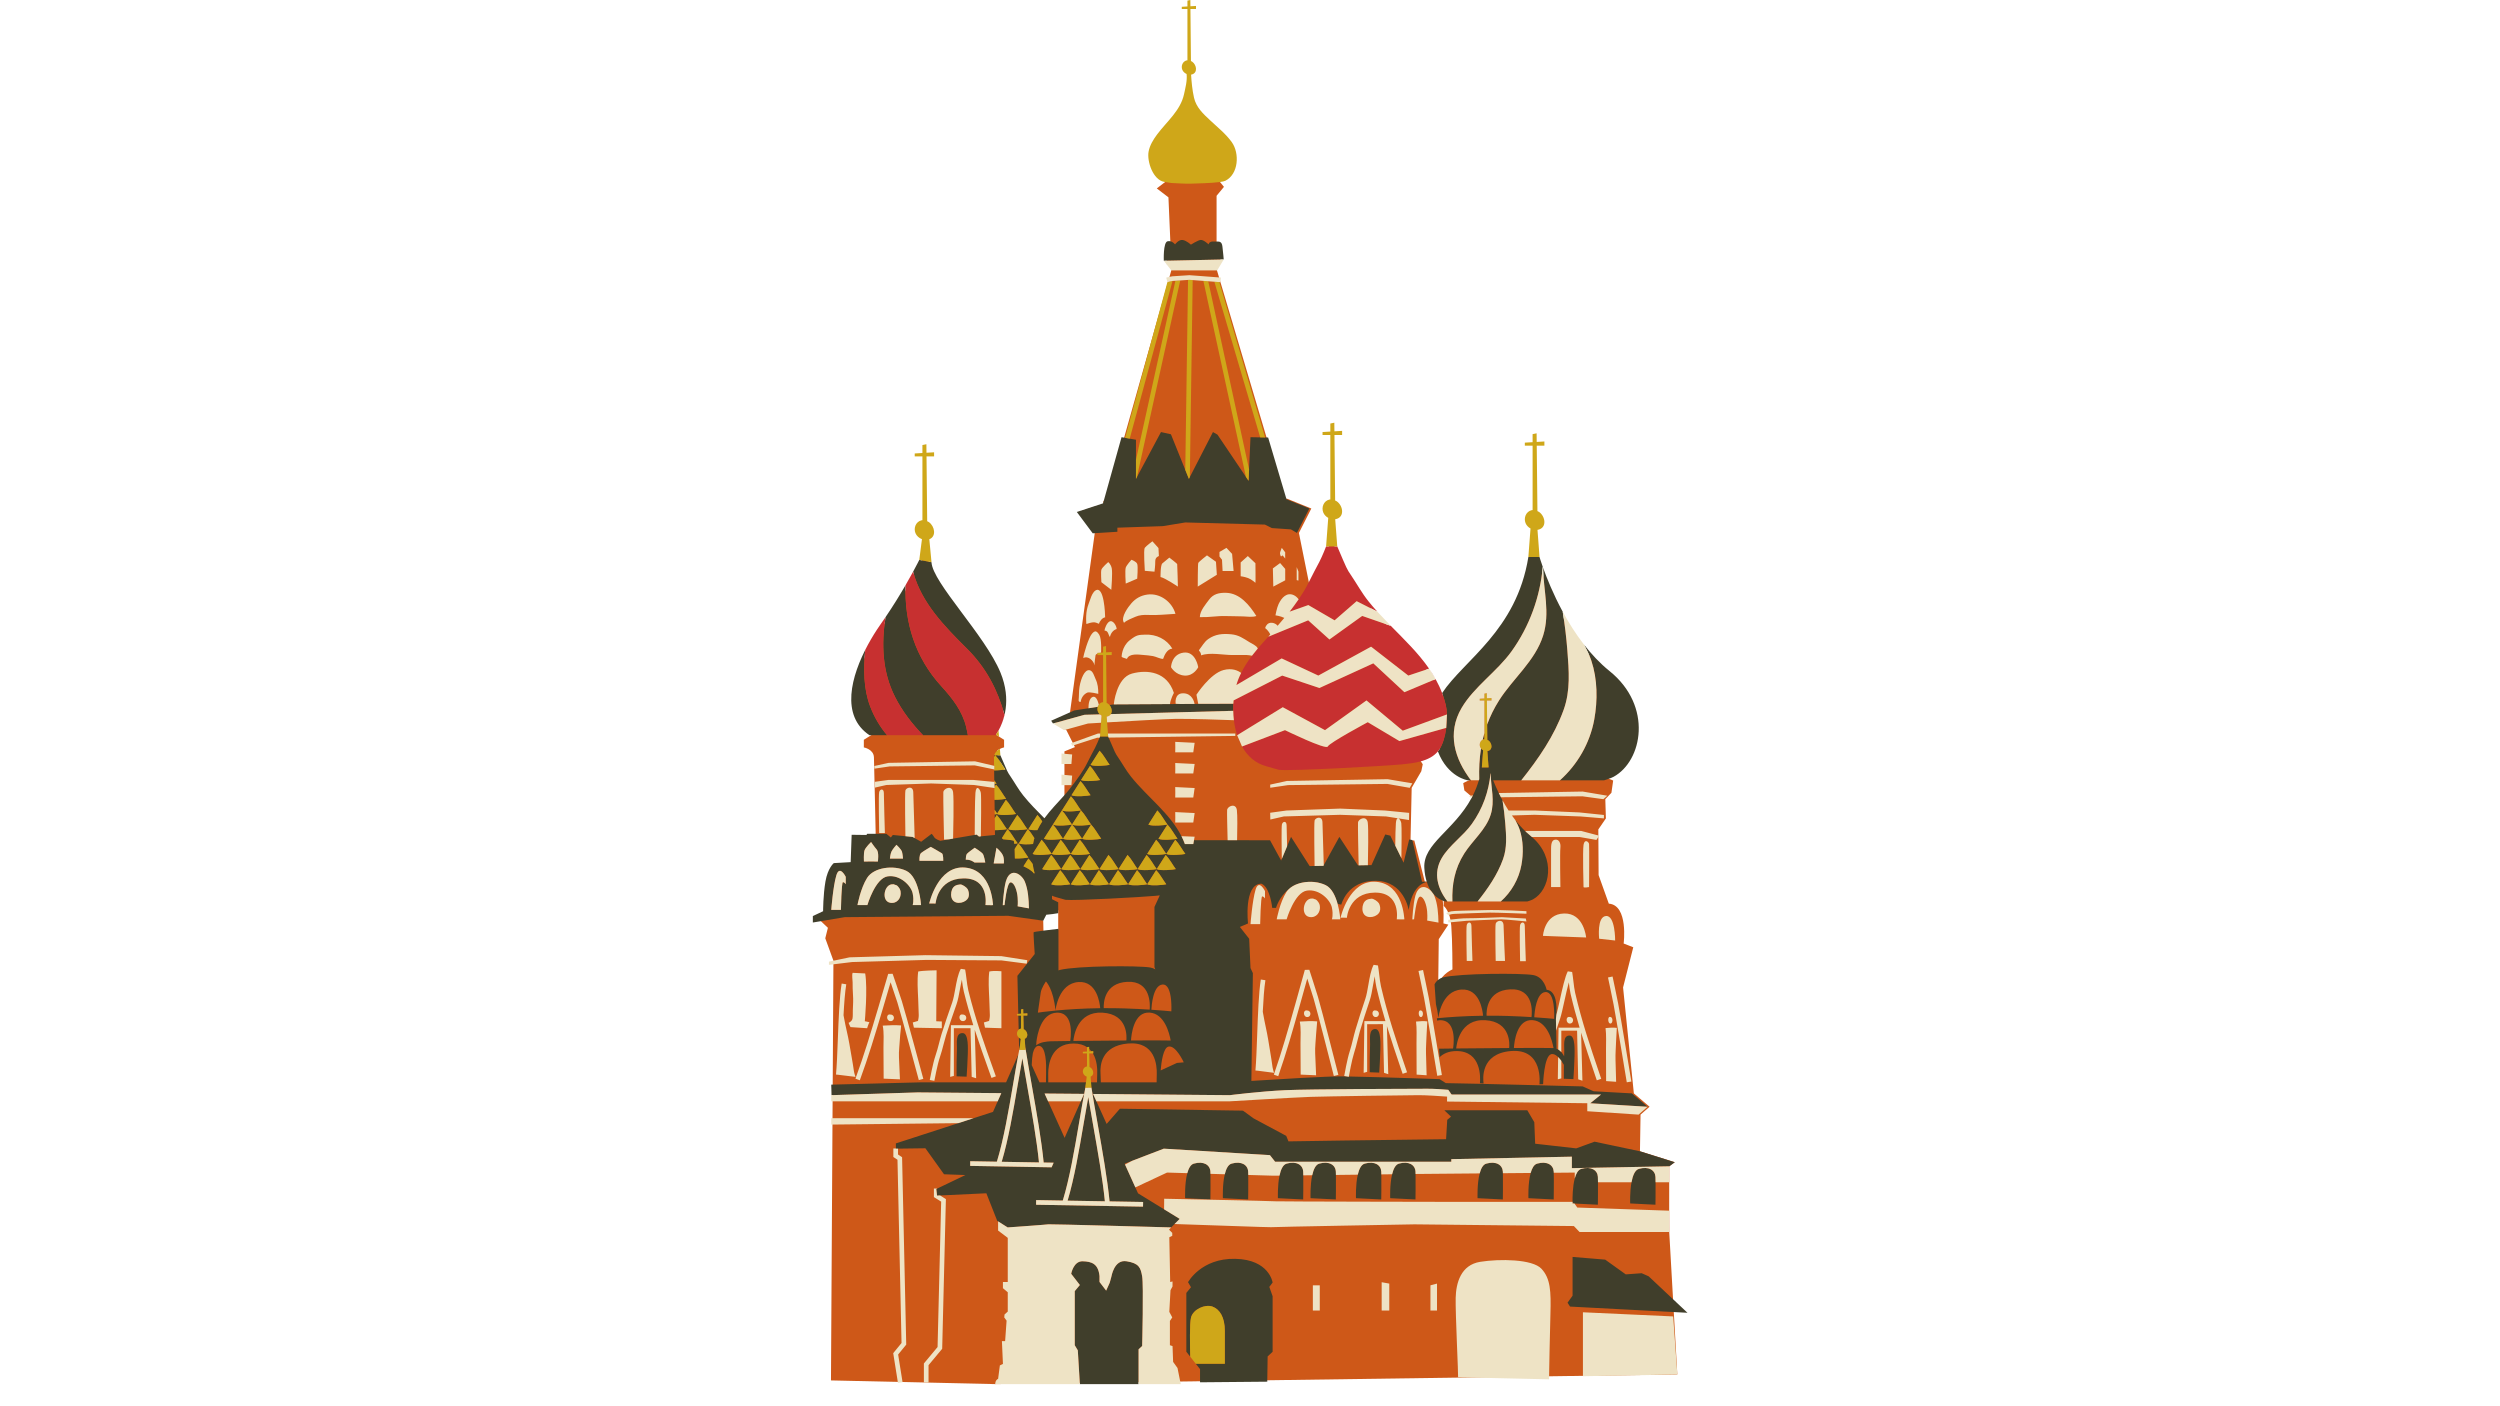 <svg xmlns="http://www.w3.org/2000/svg" xmlns:xlink="http://www.w3.org/1999/xlink" width="1920" zoomAndPan="magnify" viewBox="0 0 1440 810" height="1080" preserveAspectRatio="xMidYMid meet" version="1.0"><defs><clipPath id="66fb18eefb"><path d="M 469 36 L 968 36 L 968 797.25 L 469 797.25 Z M 469 36 " clip-rule="nonzero"/></clipPath><clipPath id="04dc92f6bd"><path d="M 468 138 L 972 138 L 972 797.25 L 468 797.25 Z M 468 138 " clip-rule="nonzero"/></clipPath><clipPath id="9337311609"><path d="M 477 149 L 967 149 L 967 797.25 L 477 797.25 Z M 477 149 " clip-rule="nonzero"/></clipPath></defs><g clip-path="url(#66fb18eefb)"><path fill="#ce5818" d="M 967.723 754.34 L 963.809 750.66 L 961.477 709.641 L 961.449 697.496 L 961.477 671.785 L 964.664 669.441 L 944.617 663.133 L 944.953 642.016 L 950.152 637.488 L 941.098 629.781 L 934.891 568.77 L 940.762 545.637 L 935.227 543.461 C 935.227 543.461 938.074 521.336 926.672 520.5 L 920.801 504.074 L 920.637 477.758 L 924.996 471.391 L 924.66 460.328 L 928.184 456.641 L 929.188 449.598 C 929.188 449.598 927.77 448.793 924.098 447.809 L 926.141 447.082 C 927.297 446.668 928.152 446.312 928.68 446.023 C 936.098 441.977 941.273 433.082 942.191 422.812 C 943.359 409.707 937.488 396.926 926.074 387.742 C 920.844 383.535 915.766 378.27 910.977 372.078 C 908.73 369.172 906.543 366.07 904.48 362.852 L 904.379 362.699 C 903.398 361.164 902.457 359.625 901.512 358.023 L 901.328 357.711 C 900.438 356.191 899.582 354.68 898.77 353.184 C 893.246 343.012 889.484 333.598 887.301 327.492 L 887.133 327.02 C 885.879 323.488 885.266 321.371 885.238 321.285 L 885.195 321.125 L 883.887 303.812 L 885.355 303.598 L 885.555 303.582 C 886.895 303.309 887.66 302.609 887.898 301.453 C 888.262 299.695 887.238 297.34 885.609 296.203 C 885.527 296.145 885.332 296.023 884.934 295.855 L 883.969 295.449 L 883.969 295.344 L 882.84 295.387 C 882.754 295.391 882.676 295.395 882.605 295.414 C 881.363 295.703 880.703 296.527 880.367 297.172 C 879.801 298.246 879.738 299.566 880.191 300.699 C 880.559 301.621 881.344 302.465 882.348 303.016 L 883.246 303.512 L 881.914 321.102 C 877.012 351.613 859.996 369.293 846.324 383.496 C 840.801 389.234 835.586 394.652 831.984 400.098 L 830.266 402.703 L 829.164 399.781 C 828.168 397.145 826.973 394.578 825.496 391.922 C 824.438 390.016 823.23 388.074 821.91 386.16 L 821.844 386.059 C 816.473 378.289 809.836 371.582 802.805 364.488 L 799.973 361.617 L 801.707 359.023 L 799.961 361.602 L 792.383 353.633 L 792.359 353.621 L 792.16 353.398 C 790.23 351.262 788.551 349.297 787.016 347.387 C 784.508 344.258 782.367 340.848 780.301 337.551 C 779.148 335.723 777.965 333.832 776.699 331.969 C 774.438 328.645 774.332 328.395 768.793 315.363 L 768.691 315.121 L 767.375 297.707 L 768.844 297.492 L 769.043 297.477 C 770.383 297.199 771.148 296.504 771.387 295.348 C 771.75 293.586 770.727 291.234 769.102 290.098 C 769 290.027 768.801 289.91 768.422 289.746 L 767.457 289.34 L 767.457 289.234 L 766.332 289.277 C 766.246 289.281 766.168 289.289 766.094 289.309 C 764.852 289.598 764.191 290.422 763.855 291.066 C 763.293 292.141 763.227 293.461 763.684 294.598 C 764.047 295.516 764.832 296.359 765.836 296.91 L 766.738 297.406 L 765.402 315.086 L 765.32 315.301 C 765.242 315.516 763.316 320.629 761.316 324.469 C 760.758 325.539 760.184 326.621 759.609 327.707 C 758.223 330.324 756.789 333.027 755.5 335.684 L 754.398 337.887 L 748.176 306.973 L 755.328 292.895 L 741.465 287.309 C 741.465 287.309 740.934 287.211 739.938 287.043 L 700.75 155.008 L 700.75 153.262 L 703.234 149.094 C 703.137 147.93 702.875 144.941 702.531 142.172 C 702.352 140.719 702.23 140.719 701.105 140.719 L 700.75 140.723 L 700.75 112.77 L 704.996 107.629 L 701.539 103.402 L 702.504 103.27 C 704.395 103.012 704.965 102.777 705.094 102.711 C 708.383 101.047 709.758 97.883 710.34 95.527 C 711.402 91.184 710.551 86.078 708.223 82.824 C 705.691 79.285 702.277 76.207 698.98 73.23 C 697.969 72.32 696.965 71.41 695.988 70.496 L 695.688 70.211 C 691.672 66.457 687.516 62.57 686.18 56.539 C 685.547 53.676 685.145 50.801 684.879 48.168 C 684.625 49.891 684.246 51.582 683.887 53.172 L 683.562 54.621 C 682.004 61.816 677.305 67.199 672.762 72.406 C 671.066 74.348 669.312 76.355 667.781 78.402 C 665.117 81.957 663.648 84.906 663.152 87.684 C 662.609 90.73 663.648 96.121 666.324 99.879 C 667.273 101.215 668.848 102.879 670.93 103.207 L 670.68 103.188 L 670.961 103.211 L 672.832 103.508 L 666.316 108.531 L 673.023 113.668 L 674.184 140.625 L 673.781 140.539 C 673.613 140.504 673.461 140.488 673.312 140.488 C 673.215 140.488 673.113 140.496 673.016 140.512 C 672.305 141.34 671.816 145.531 671.938 149.652 L 674.727 153.211 L 674.812 155.234 L 636.84 289.828 L 636.562 289.918 L 635.367 288.348 L 635.668 290.215 L 621.391 294.906 L 630.559 307.199 L 616.242 410.895 L 606.629 415.141 L 614.234 420.574 L 619.152 430.336 L 613.117 432.793 L 613.117 435.781 L 613.043 435.773 C 613.043 436.426 613.039 437.297 613.027 438.465 L 613.117 438.465 L 613.117 447.957 L 613.043 447.953 C 613.043 448.602 613.039 449.477 613.027 450.645 L 613.117 450.645 L 613.117 460.414 C 612.355 461.254 611.598 462.098 610.832 462.934 C 608.098 465.91 605.27 468.988 602.887 472.277 L 601.785 473.797 L 599.773 471.77 C 595.828 467.789 591.75 463.668 588.145 459.176 C 586.297 456.871 584.73 454.371 583.215 451.957 C 582.363 450.598 581.512 449.242 580.582 447.875 C 578.906 445.41 578.828 445.227 574.762 435.66 L 574.66 435.418 L 574.43 432.363 C 576.129 430.906 578.352 430.508 578.352 430.508 L 578.352 426.113 L 573.738 423.219 L 573.527 420.457 L 573.766 420.039 C 576.828 414.574 581.043 403.141 574.801 388 C 570.586 377.773 561.18 365.176 552.883 354.062 C 543.426 341.398 535.258 330.461 534.973 323.996 L 533.602 309.562 L 534.734 309.129 C 535.727 308.746 536.297 308.016 536.43 306.949 C 536.641 305.219 535.656 303.109 534.121 302.039 C 534.043 301.98 533.852 301.863 533.457 301.695 L 532.496 301.289 L 532.496 301.191 L 531.398 301.234 C 531.316 301.238 531.234 301.242 531.16 301.262 C 529.938 301.547 529.285 302.359 528.957 302.996 C 528.402 304.055 528.336 305.355 528.785 306.477 C 529.238 307.613 530.297 308.586 531.621 309.078 L 532.809 309.52 L 531.074 322.98 L 530.957 323.215 C 530.902 323.324 529.641 325.883 527.367 330.066 C 526.133 332.34 524.703 334.887 523.219 337.461 L 523.219 337.477 L 523.004 337.844 C 519.211 344.402 515.301 350.641 511.391 356.395 L 511.383 356.395 C 510.562 357.598 509.734 358.805 508.805 360.121 C 508.059 361.18 507.309 362.281 506.535 363.453 L 506.48 363.539 C 492.945 384.168 484.562 410.242 501.34 421.906 L 504.273 421.906 L 497.57 426.117 L 497.57 430.512 C 497.57 430.512 503.215 431.516 503.383 436.207 C 503.551 440.898 504.391 480.289 504.391 480.289 L 500.852 481.883 L 500.359 481.883 L 500.152 482.199 L 499.355 482.559 L 492.105 482.465 L 491.582 497.117 L 485.461 498.461 L 480.965 498.719 C 480.148 499.613 478.008 502.406 477.043 508.047 C 475.738 515.641 475.723 524.781 475.723 524.875 L 475.723 525.617 L 473.961 526.715 L 469.797 528.664 L 469.797 529.48 L 471.371 529.219 L 476.871 534.414 L 475.359 540.449 L 480.055 553.355 L 478.641 795.121 L 573.219 797.25 L 888.055 792.805 L 890.68 792.863 L 890.68 792.766 L 966.141 791.699 L 964.008 754.145 Z M 609.531 535.586 L 601.031 536.48 L 600.898 530.336 L 599.602 529.375 L 601.672 525.359 L 603.266 525.219 C 605.188 525.035 607.23 524.816 609.215 524.418 L 609.531 524.352 Z M 829.031 565.902 L 828.426 566.371 L 828.727 540.949 L 834.262 532.566 L 831.41 531.895 C 831.41 531.895 831.867 523.727 830.766 516.961 L 831.594 517.277 C 831.766 517.344 831.934 517.402 832.078 517.449 L 832.945 517.734 C 832.078 518.152 831.582 518.488 831.582 518.488 L 831.582 521.84 C 831.582 521.84 835.27 524.523 835.938 533.234 C 836.613 541.953 836.613 558.379 836.613 558.379 C 836.613 558.379 830.953 560.699 829.031 565.902 Z M 848.969 460.5 C 844.539 468.68 838.723 474.727 833.59 480.062 C 826.887 487.027 821.59 492.531 822.008 499.836 C 822.168 502.598 822.605 505.133 823.309 507.359 L 823.496 507.961 L 820.676 507.762 L 814.641 484.125 L 812.461 484.125 L 813.129 453.793 L 818.668 444.238 L 819.504 440.215 L 817.469 437.141 L 817.973 437.004 C 822.07 435.875 825.023 434.176 826.996 431.801 L 828.734 429.707 L 829.711 432.246 C 834.82 445.523 844.445 447.652 845.586 447.859 L 846.289 447.859 L 846.57 449.348 C 843.906 450.355 842.812 451.109 842.812 451.109 L 843.484 455.301 L 849.168 460.137 Z M 682.484 39.582 C 682.207 38.887 682.246 38.043 682.594 37.383 C 682.785 37.012 683.16 36.535 683.852 36.348 L 684.625 36.309 L 685.359 36.621 C 685.625 36.734 685.746 36.812 685.785 36.84 C 686.828 37.566 687.492 39.078 687.258 40.203 C 687.172 40.621 686.938 41.199 685.895 41.414 L 684.961 41.559 L 684.957 41.531 L 684.125 41.16 C 683.359 40.82 682.742 40.227 682.484 39.582 Z M 682.484 39.582 " fill-opacity="1" fill-rule="nonzero"/></g><g clip-path="url(#04dc92f6bd)"><path fill="#403e2b" d="M 572.531 436.148 C 572.547 435.746 572.617 435.375 572.711 435.027 L 573.246 435.027 Z M 587.027 605 C 587.133 604.457 587.242 603.922 587.348 603.387 L 587.996 598.355 C 587.578 598.199 587.191 597.961 586.855 597.668 Z M 588.141 584.957 L 586.559 584.957 L 586.75 593.09 C 587.055 592.832 587.422 592.633 587.855 592.531 C 587.941 592.512 588.047 592.523 588.145 592.52 L 588.145 584.957 Z M 710.34 409.438 C 710.312 408.066 710.336 406.703 710.406 405.355 L 701.387 405.371 L 688.078 405.449 L 679.805 405.5 L 673.918 405.535 L 641.531 405.723 L 639.055 406.102 C 640.324 407.602 640.777 409.832 639.848 411.316 Z M 624.66 411.723 L 633.527 411.488 C 633.047 411.043 632.648 410.523 632.41 409.926 C 632.055 409.027 632.039 408.039 632.301 407.141 L 626.949 407.961 L 618.789 409.211 L 616.316 410.312 L 605.48 415.133 L 606.547 416.754 Z M 507.562 359.09 C 507.539 359.121 507.516 359.156 507.492 359.191 C 506.711 360.293 505.926 361.449 505.141 362.645 C 505.926 361.449 506.711 360.293 507.492 359.191 C 507.512 359.156 507.539 359.121 507.562 359.09 Z M 531.68 423.488 L 573.41 423.488 C 573.41 423.488 573.5 423.375 573.652 423.164 C 573.953 422.75 574.496 421.957 575.141 420.805 C 578.027 415.656 582.891 403.461 576.262 387.379 C 567.387 365.844 537.066 335.555 536.543 323.832 L 529.508 322.496 C 529.508 322.496 528.234 325.09 525.949 329.297 C 530.68 347.109 543.918 360.66 556.887 373.543 C 568.172 384.746 574.688 397.562 578.594 411.77 C 576.855 419.156 573.406 423.488 573.406 423.488 L 557.508 423.488 C 557.223 421.949 556.918 420.418 556.551 418.895 C 554.285 409.453 548.535 402.207 542.117 395.172 C 527.125 378.727 520.918 358.512 521.609 337.035 C 518.477 342.445 514.547 348.883 510.055 355.488 C 507.621 371.176 508.176 386.914 515.59 401.531 C 519.703 409.633 525.312 416.883 531.68 423.488 Z M 500.832 423.488 L 510.953 423.488 C 506.887 418.637 503.578 413.094 501.238 406.957 C 497.293 396.613 497.375 385.465 498.348 374.387 C 498.863 373.363 499.395 372.348 499.938 371.352 C 490.141 389.43 484.02 412.285 500.832 423.488 Z M 499.938 371.348 C 499.961 371.309 499.98 371.27 500.004 371.23 C 499.98 371.27 499.961 371.309 499.938 371.348 Z M 503.258 365.609 C 503.348 365.469 503.434 365.328 503.523 365.184 C 503.434 365.324 503.348 365.469 503.258 365.609 Z M 505.133 362.652 C 504.594 363.473 504.055 364.324 503.523 365.184 C 504.055 364.324 504.594 363.473 505.133 362.652 Z M 503.258 365.609 C 502.145 367.414 501.055 369.297 500.004 371.23 C 501.055 369.293 502.148 367.414 503.258 365.609 Z M 629.41 307.191 L 630.5 307.121 L 643.609 306.297 L 643.609 303.945 L 669.773 303.055 L 682.742 300.93 L 728.582 302.16 L 732.605 304.172 L 743.562 304.93 L 747.031 306.965 L 754.188 292.887 L 741.031 287.59 L 740.918 287.203 L 730.445 252.004 L 729.527 251.988 L 728.688 251.973 L 725.871 251.922 L 720.285 251.82 L 719.465 270.371 L 719.172 276.934 L 717.648 274.672 L 701.246 250.34 L 698.66 248.863 L 685.344 274.777 L 684.805 275.824 L 682.719 270.648 L 674.457 250.156 L 668.73 248.863 L 654.875 274.777 L 654.316 275.824 L 654.316 253.293 L 650.723 252.656 L 648.07 252.188 L 647.477 252.082 L 646.004 251.82 L 635.355 289.93 L 635.359 289.93 L 620.242 294.898 Z M 855.02 425.812 L 855.02 422.227 C 854.656 423.504 854.316 424.785 854.023 426.074 C 854.23 425.969 854.457 425.883 854.699 425.828 C 854.793 425.805 854.91 425.816 855.02 425.812 Z M 916.609 380.535 C 920.195 391.281 920.301 403.465 918.277 414.52 C 915.801 428.016 908.648 440.41 898.527 449.453 L 924.023 449.453 C 924.023 449.453 925.285 449.078 926.676 448.582 C 927.672 448.227 928.73 447.812 929.441 447.422 C 945.969 438.402 952.242 406.754 927.07 386.504 C 921.523 382.039 916.594 376.73 912.238 371.105 C 912.305 371.191 912.367 371.281 912.434 371.367 C 913.957 374.312 915.52 377.27 916.609 380.535 Z M 674.664 155.715 L 673.488 154.219 L 674.703 155.766 Z M 673.488 154.219 L 670.352 150.215 L 704.859 149.465 C 704.859 149.465 704.559 145.566 704.109 141.965 C 703.766 139.195 702.527 139.09 700.742 139.121 C 700.211 139.129 699.629 139.152 699.008 139.117 C 696.309 138.969 696.16 140.766 696.16 140.766 C 696.16 140.766 693.309 138.066 691.656 138.195 C 690.008 138.324 685.957 140.918 685.957 140.918 C 685.957 140.918 683.406 138.52 681.156 138.223 C 678.906 137.922 676.805 140.77 676.805 140.77 C 676.805 140.77 675.789 139.328 674.105 138.969 C 673.629 138.867 673.105 138.84 672.527 138.969 C 669.902 139.57 670.352 150.219 670.352 150.219 Z M 905.387 666.238 L 835.953 667.668 L 835.953 669.172 L 734.488 669.172 C 734.488 669.172 732.859 667.047 731.477 665.352 L 670.332 661.629 L 652.066 668.648 L 647.789 670.293 L 648.008 670.777 L 653.957 683.934 L 655.504 687.348 L 670.516 696.562 L 679.5 702.078 L 676.547 705.035 L 674.699 706.891 L 674.594 706.992 C 674.594 706.992 604.434 705.031 603.914 705.203 C 603.441 705.363 580.406 706.992 580.406 706.992 L 574.906 703.516 L 574.398 703.195 L 568.137 687.328 L 541.484 688.586 L 539.738 688.668 L 539.289 684.871 L 539.875 684.59 L 556.062 676.824 L 543.762 676.379 L 533.031 661.406 L 517.254 661.613 L 516.035 661.629 L 516.035 658.594 L 551.969 646.934 L 560.773 644.078 L 571.977 640.441 L 574.664 634.359 L 576.746 629.652 L 528.555 629.227 L 478.914 630.816 L 478.828 626.262 L 478.801 624.758 L 479.633 624.734 L 530.531 623.418 L 579.5 623.418 L 586.547 607.473 C 585.539 612.816 584.562 618.539 583.547 624.512 C 580.887 640.145 578.129 656.27 574.207 669.137 L 558.855 668.867 L 558.809 671.551 L 605.727 672.379 L 606.902 669.719 L 601.156 669.617 C 599.895 656.742 597.062 640.688 594.312 625.137 C 592.918 617.238 591.598 609.762 590.566 603.156 L 590.223 598.359 C 592.504 597.5 591.945 594.355 590.133 593.086 C 589.992 592.988 589.809 592.898 589.609 592.812 L 589.445 584.961 L 591.746 584.961 L 591.746 583.684 L 589.422 583.824 L 589.363 581.188 L 588.141 581.441 L 588.141 583.898 L 586.535 583.996 L 586.02 562.07 L 596 549.512 C 596 549.512 595.141 537.324 595.383 536.957 C 595.488 536.797 598.078 536.422 601.023 536.039 C 604.629 535.57 608.758 535.094 609.531 535.004 C 609.613 534.996 609.672 534.988 609.672 534.988 L 609.672 558.957 C 610.113 558.773 610.402 558.695 610.402 558.695 C 620.688 556.211 656.027 556.148 662.508 557.27 C 663.645 557.465 664.613 557.859 665.453 558.363 L 664.965 557.047 L 664.965 522.406 L 668.035 515.734 C 667.172 515.836 666.32 515.922 665.508 516 C 658.164 516.715 618.441 518.902 613.707 518.293 L 608.352 516.77 C 607.512 516.543 606.711 516.25 605.953 515.906 L 605.953 517.934 L 609.531 519.723 L 609.531 525.984 C 607.457 526.402 605.344 526.625 603.422 526.812 C 603.203 526.832 602.957 526.855 602.684 526.879 L 600.898 530.34 L 580.773 527.504 L 486.578 528.277 L 472.824 530.594 L 468.199 531.367 L 468.199 527.652 L 474.109 524.863 C 474.109 524.863 474.109 515.59 475.453 507.766 C 476.793 499.941 480.262 497.152 480.262 497.152 L 489.988 496.59 L 490.551 480.836 L 499.047 480.945 L 499.492 480.273 L 510.562 480.273 L 513.133 482.398 L 514.25 480.945 L 521.516 481.656 L 525.652 482.062 L 526.852 482.742 L 530.574 484.855 L 536.609 480.273 C 536.609 480.273 537.281 480.836 538.062 482.172 C 538.844 483.516 541.641 484.297 541.641 484.297 L 546.629 483.441 L 548.977 483.039 L 561.43 480.914 L 562.547 480.723 L 563.887 481.836 L 564.965 481.73 L 573.109 480.934 L 573.074 478.184 C 575.918 478.191 579.176 477.812 579.953 477.598 C 578.047 475.047 576.391 471.777 574.145 469.438 L 572.984 471.266 L 572.953 469.109 C 573.539 469.039 574.008 468.965 574.316 468.902 C 576.441 469.945 583.953 469.195 585.195 468.852 C 583.285 466.301 581.629 463.031 579.387 460.691 L 574.363 468.59 C 573.871 467.922 573.391 467.211 572.918 466.48 L 572.844 460.688 C 575.633 460.676 578.742 460.316 579.504 460.105 C 577.598 457.555 575.938 454.285 573.695 451.945 L 572.855 453.273 L 572.828 451.566 C 573.367 451.492 573.785 451.418 574.004 451.359 C 573.559 450.762 573.125 450.121 572.695 449.465 L 572.621 443.762 C 575.348 443.734 578.309 443.387 579.047 443.18 C 577.141 440.633 575.484 437.363 573.242 435.023 L 576.215 435.023 C 580.32 444.688 580.301 444.637 581.91 447.008 C 584.434 450.715 586.57 454.672 589.371 458.164 C 593.129 462.852 597.387 467.094 601.578 471.328 C 605.02 466.582 609.207 462.438 613.102 458.027 C 614.371 456.594 615.609 455.129 616.777 453.609 C 620.363 448.934 623.922 444.242 626.457 439.016 C 627.797 436.262 629.316 433.484 630.727 430.789 C 631.793 428.742 632.844 426.145 633.324 424.918 C 633.492 424.488 633.594 424.223 633.594 424.219 L 633.598 424.215 L 638.301 424.215 C 638.395 424.441 638.477 424.637 638.566 424.852 C 642.395 433.852 642.426 433.883 643.996 436.199 C 646.52 439.91 648.656 443.859 651.461 447.355 C 661.008 459.262 673.762 468.32 680.52 481.645 C 681.262 483.102 681.914 484.625 682.496 486.195 L 687.32 486.195 L 687.73 483.965 L 707.098 483.969 L 712.555 483.973 L 731.535 483.977 L 731.535 483.98 L 737.938 495.66 L 738.309 494.766 L 741.355 487.484 L 743.641 482.035 L 754.352 498.859 L 757.195 498.809 L 762.285 498.719 L 762.48 498.355 L 771.465 482.035 L 782.18 498.441 L 782.566 498.434 L 787.883 498.34 L 789.973 498.301 L 797.902 480.645 L 800.824 481.34 L 803.668 487.125 L 807.199 494.312 L 808.477 496.914 L 811.68 483.562 L 812.461 483.684 L 813.488 483.84 L 813.559 484.129 L 819.082 507.863 L 821.801 507.914 C 821.793 507.891 821.785 507.867 821.777 507.844 C 821.086 505.648 820.59 503.043 820.41 499.93 C 819.605 485.977 837.414 478.473 847.559 459.746 C 847.852 459.203 848.148 458.66 848.426 458.098 C 849.746 455.457 850.891 452.578 851.832 449.457 L 845.449 449.457 C 845.449 449.457 833.973 447.785 828.219 432.82 C 828.527 432.453 828.82 432.062 829.094 431.652 C 831.086 428.656 832.402 424.004 833.027 419.25 L 833.031 419.25 L 833.031 419.223 C 833.359 416.723 833.492 414.203 833.43 411.879 L 833.449 411.512 L 833.418 411.527 C 833.348 409.516 833.137 407.652 832.77 406.109 C 832.195 403.719 831.48 401.426 830.648 399.219 C 843.262 380.133 873.523 363.23 880.332 320.848 L 886.766 320.848 C 886.766 320.848 887.379 322.961 888.629 326.492 C 887.078 343.828 881.027 360.664 870.703 375.09 C 862.367 386.742 849.062 395.551 841.898 407.742 C 833.277 422.41 837.957 437.25 847.277 449.457 L 851.832 449.457 C 851.898 449.238 851.965 449.02 852.027 448.801 C 851.855 442.832 852.137 436.934 853.059 431.109 C 853.391 431.535 853.812 431.898 854.289 432.16 L 853.547 442.027 L 857.41 442.027 L 856.703 432.621 C 856.758 432.613 856.816 432.617 856.871 432.605 C 860.074 431.949 859.445 427.98 857.266 426.457 C 857.105 426.348 856.902 426.242 856.68 426.148 L 856.586 417.34 C 858.309 412.625 860.574 407.965 863.504 403.367 C 871.52 390.785 884.234 380.684 888.82 366.145 C 892.977 352.969 889.02 340.273 888.793 326.961 C 890.891 332.824 894.641 342.258 900.168 352.43 C 900.148 352.398 900.129 352.367 900.113 352.332 C 901.328 359.738 902.215 367.199 902.801 374.699 C 903.703 386.293 904.66 397.734 900.641 408.895 C 895.188 424.016 886.137 437.031 876.246 449.461 L 860.059 449.461 C 860.922 451.617 861.996 454.113 863.301 456.797 C 863.688 457.594 864.102 458.41 864.527 459.234 C 864.832 459.824 865.148 460.418 865.473 461.016 C 865.457 460.984 865.438 460.957 865.426 460.93 C 866.156 465.371 866.688 469.855 867.039 474.355 C 867.582 481.316 868.156 488.18 865.742 494.883 C 862.469 503.957 857.039 511.77 851.102 519.234 L 864.469 519.234 C 870.551 513.805 874.84 506.363 876.328 498.262 C 877.543 491.629 877.477 484.312 875.328 477.859 C 874.672 475.902 873.734 474.125 872.82 472.359 C 872.797 472.328 872.777 472.297 872.754 472.266 C 874.633 474.691 876.691 477.012 878.941 479.117 C 879.805 479.926 880.688 480.707 881.605 481.445 C 881.883 481.668 882.141 481.895 882.402 482.125 C 896.566 494.301 892.77 512.699 883.031 518.016 C 882.008 518.578 879.777 519.238 879.777 519.238 L 832.613 519.238 L 832.613 519.234 C 832.613 519.234 832.223 519.176 831.578 518.969 C 831.414 518.914 831.223 518.848 831.023 518.77 C 829.66 518.246 827.605 517.156 825.664 514.969 C 825.188 514.434 824.723 513.832 824.273 513.16 C 823.352 511.777 822.508 510.082 821.84 508.012 C 819.719 508.402 813.367 510.691 811.406 524.168 C 811.406 524.168 808.859 507.484 792.395 507.344 C 775.934 507.207 772.59 521.059 772.59 521.059 L 770.484 520.684 C 769.277 516.285 767.168 511.547 763.52 509.805 C 762.629 509.379 761.688 509.035 760.707 508.758 C 758.828 508.094 756.531 507.754 753.703 507.93 C 753.539 507.941 753.398 507.973 753.238 507.988 C 749.02 508.242 745.004 509.637 742.441 512.082 C 736.738 516.535 735 522.918 735 522.918 L 732.797 522.949 C 732.797 522.949 731.664 511.055 726.562 509 L 726.348 509 C 716.285 509.445 718.859 531.906 718.859 531.906 L 714.164 533.918 L 719.527 540.73 L 720.293 557.605 L 721.652 560.512 L 720.789 622.609 C 736.969 621.574 764.168 619.934 772.582 619.992 C 773.496 620 774.609 620.016 775.848 620.035 L 776.914 620.219 C 776.914 620.215 776.926 620.148 776.945 620.055 C 792.953 620.355 829.195 621.578 829.195 621.578 L 832.793 623.879 C 845.363 624.027 911.617 625.766 911.617 625.766 L 917.922 628.566 L 939.957 629.789 L 949.016 637.5 L 915.977 635.488 L 922.184 630.461 L 836.145 630.461 L 835.863 630.062 L 835.641 629.754 L 834.203 627.738 C 830.711 627.434 826.121 627.113 822.129 627.121 C 814.48 627.137 754.637 627.277 740.215 627.949 C 725.805 628.617 708.383 630.82 708.348 630.824 L 708.348 624.801 L 708.348 630.824 L 629.613 630.125 L 631.531 634.367 L 637.422 647.387 L 645.062 638.617 L 713.484 639.695 L 713.355 639.508 L 713.711 639.699 L 715.949 639.734 L 722.043 644.168 L 740.859 654.258 L 742.156 657.43 L 773.902 656.934 L 832.938 656.18 L 833.609 645.035 L 835.789 643.191 L 831.934 639.504 L 879.73 639.504 L 883.754 646.375 L 884.254 658.777 L 907.902 661.461 L 918.469 657.605 L 944.621 663.141 L 964.66 669.441 L 964.672 669.445 L 961.484 671.793 L 905.387 672.863 Z M 833.707 519.23 L 836.574 519.23 C 836.246 509.695 837.793 500.441 843.449 491.559 C 848.266 484.004 855.902 477.941 858.652 469.215 C 861.145 461.301 858.77 453.684 858.633 445.688 C 858.602 445.598 858.562 445.5 858.535 445.414 C 857.602 455.816 853.973 465.926 847.773 474.582 C 842.77 481.582 834.781 486.867 830.48 494.188 C 825.309 502.992 828.117 511.902 833.707 519.23 Z M 487.156 505.066 C 487.156 505.066 483.641 497.891 481.734 504.188 C 479.832 510.484 478.805 524.105 478.805 524.105 L 484.371 524.105 C 484.371 524.105 484.668 508.141 485.547 508.141 C 486.426 508.141 487.156 509.309 487.156 509.309 Z M 649.645 601.066 C 634.242 602.418 633.57 613.926 633.891 618.395 C 633.949 619.215 634.043 622.078 634.082 623.414 L 666.211 623.414 C 666.238 621.801 666.273 619.273 666.297 618.621 C 666.441 613.793 665.52 599.676 649.645 601.066 Z M 681.848 611.906 C 681.848 611.906 681.848 611.902 681.848 611.902 L 681.844 611.902 C 681.844 611.902 677.262 601.848 673.016 602.852 C 670.047 603.555 668.938 611.719 668.535 616.574 L 677.938 612.238 Z M 661.465 474.953 C 663.434 476.074 671.195 475.301 672.457 474.953 L 667.27 483.109 C 669.242 484.234 677.004 483.461 678.266 483.109 C 676.359 480.562 674.699 477.293 672.457 474.953 C 670.551 472.402 668.895 469.133 666.648 466.793 Z M 660.77 491.855 C 662.738 492.977 670.5 492.207 671.766 491.855 C 673.734 492.977 681.496 492.207 682.762 491.855 C 680.855 489.305 679.195 486.035 676.953 483.699 L 671.766 491.855 C 669.855 489.305 668.199 486.035 665.957 483.699 Z M 660.461 492.445 L 655.273 500.602 C 657.242 501.727 665.004 500.953 666.27 500.602 C 668.238 501.727 676 500.953 677.266 500.602 C 675.355 498.055 673.699 494.785 671.457 492.445 L 666.27 500.602 C 664.359 498.055 662.703 494.781 660.461 492.445 Z M 628.168 440.555 C 630.141 441.68 637.898 440.906 639.164 440.555 C 637.258 438.004 635.598 434.734 633.355 432.395 Z M 622.672 449.301 C 624.641 450.426 632.406 449.652 633.668 449.301 C 631.762 446.75 630.102 443.48 627.859 441.141 Z M 617.176 458.047 C 619.145 459.168 626.906 458.395 628.172 458.047 C 626.262 455.496 624.605 452.227 622.363 449.887 Z M 611.68 466.793 C 613.648 467.914 621.41 467.145 622.672 466.793 C 620.766 464.242 619.109 460.973 616.867 458.633 Z M 601.305 483.109 C 603.273 484.234 611.035 483.461 612.297 483.109 C 614.266 484.234 622.031 483.461 623.297 483.109 C 625.262 484.234 633.027 483.461 634.289 483.109 C 632.383 480.562 630.723 477.293 628.484 474.953 C 626.574 472.402 624.918 469.133 622.672 466.793 L 617.488 474.953 C 615.578 472.402 613.922 469.133 611.68 466.793 L 606.492 474.953 Z M 592.336 477.598 C 593.238 478.113 595.348 478.23 597.496 478.168 C 598.324 476.395 599.289 474.727 600.34 473.133 C 599.469 471.812 598.562 470.523 597.523 469.441 Z M 592.027 477.598 L 586.84 485.758 C 588.18 486.523 592.191 486.41 595.023 486.148 C 595.223 484.965 595.484 483.824 595.789 482.734 C 594.625 480.926 593.445 479.078 592.027 477.598 Z M 586.531 485.758 L 584.457 489.016 C 584.535 490.883 584.566 492.922 584.574 494.488 C 587.586 494.59 591.473 494.156 592.336 493.918 C 590.43 491.367 588.77 488.098 586.531 485.758 Z M 580.742 477.598 C 582.707 478.723 590.473 477.949 591.738 477.598 C 589.828 475.051 588.172 471.777 585.93 469.441 Z M 577.121 482.715 L 577.758 483.406 C 577.758 483.406 582.898 483.852 583.793 484.188 C 583.996 484.262 584.148 484.996 584.262 486.059 C 585.168 485.957 585.871 485.844 586.184 485.758 C 584.273 483.207 582.617 479.938 580.375 477.598 Z M 556.273 495.312 C 556.273 495.312 556.273 495.258 556.273 495.184 C 559.148 494.969 561.352 496.836 561.352 496.836 L 567.531 496.836 C 567.531 496.836 566.855 492.859 566.094 491.801 C 565.332 490.742 561.438 488.293 561.438 488.293 C 561.438 488.293 557.629 491 556.949 491.801 C 556.422 492.43 556.305 494.223 556.281 494.973 C 556.277 495.062 556.277 495.129 556.273 495.184 Z M 529.613 495.82 L 543.324 495.82 C 543.324 495.82 543.41 492.098 542.562 491.508 C 541.719 490.914 536.129 487.785 536.129 487.785 C 536.129 487.785 531.711 490.324 530.531 491.34 C 529.359 492.352 529.613 495.82 529.613 495.82 Z M 512.602 494.551 L 520.137 494.551 C 520.137 494.551 519.965 492.098 519.543 490.617 C 519.117 489.137 516.367 486.598 516.367 486.598 C 516.367 486.598 514.129 489.051 513.449 490.574 C 512.773 492.098 512.602 494.551 512.602 494.551 Z M 497.621 496.242 C 498.129 496.156 505.66 496.242 505.66 496.242 C 505.66 496.242 506.426 490.953 504.984 489.324 C 503.547 487.695 501.742 484.992 501.742 484.992 C 501.742 484.992 498.555 488.035 497.961 489.812 C 497.367 491.59 497.621 496.242 497.621 496.242 Z M 518.746 513.547 C 518.586 512.492 518.125 511.656 517.43 510.844 C 517.109 510.477 516.871 510.145 516.418 509.918 C 515.941 509.684 515.34 509.699 514.891 509.355 L 514.219 509.355 C 509.262 509.086 507.344 519.121 512.816 520.004 C 516.781 520.645 519.281 517.172 518.746 513.547 Z M 530.535 521.32 C 530.535 521.32 529.508 505.164 522.039 501.598 C 514.562 498.035 503.277 499.645 499.469 505.652 C 495.656 511.66 493.898 521.32 493.898 521.32 C 494.34 521.32 499.613 521.32 499.613 521.32 C 499.613 521.32 504.156 505.797 511.34 504.773 C 518.52 503.746 524.82 510.191 525.699 514.586 C 526.578 518.977 525.699 521.32 525.699 521.32 Z M 557.344 512.117 C 556.711 511.047 554.242 509.336 553.047 509.438 C 550.887 509.625 549.227 510.273 548.367 512.395 C 547.648 514.164 547.551 516.641 548.664 518.305 C 550.762 521.434 556.758 520.039 557.891 516.645 C 558.332 515.328 558.035 513.289 557.344 512.117 Z M 572.008 521.32 C 571.859 521.176 571.531 501.125 555.852 499.727 C 540.172 498.328 535.227 520.441 535.227 520.441 C 535.664 520.297 538.891 520.441 538.891 520.441 C 538.891 520.441 539.918 506.094 555.008 505.945 C 570.105 505.797 567.609 521.32 567.609 521.32 C 567.609 521.32 572.156 521.469 572.008 521.32 Z M 572.355 497.344 L 578.195 497.344 C 578.195 497.344 578.625 494.723 577.602 492.562 C 576.586 490.406 573.965 488.293 573.965 488.293 Z M 592.668 523.223 C 592.562 518.203 592.211 512.391 590.262 507.715 C 589.297 505.418 586.582 502.648 583.926 502.734 C 581.383 502.82 579.988 505.492 579.379 507.66 C 578.027 512.48 577.602 521.387 577.602 521.387 L 578.621 521.32 C 578.621 521.32 579.891 508.336 582.09 508.25 C 584.293 508.168 585.898 513.328 586.152 516.879 C 586.406 520.434 586.152 522.039 586.152 522.039 Z M 595.922 502.996 C 595.414 501.281 595.051 499.492 594.816 497.676 C 594.051 496.543 593.258 495.445 592.359 494.504 L 589.523 498.969 C 591.875 500.043 594.387 501.473 595.492 503.043 C 595.641 503.027 595.781 503.012 595.922 502.996 Z M 605.801 491.855 C 607.77 492.977 615.527 492.207 616.793 491.855 C 618.762 492.977 626.523 492.207 627.785 491.855 C 625.879 489.305 624.223 486.035 621.977 483.699 L 616.793 491.855 C 614.883 489.305 613.227 486.035 610.988 483.699 L 605.801 491.855 C 603.887 489.305 602.23 486.035 599.992 483.699 L 594.805 491.855 C 596.773 492.98 604.531 492.207 605.801 491.855 Z M 611.293 500.602 C 613.266 501.727 621.027 500.953 622.289 500.602 C 624.258 501.727 632.02 500.953 633.285 500.602 C 635.254 501.727 643.012 500.953 644.281 500.602 C 646.25 501.727 654.012 500.953 655.277 500.602 C 653.367 498.051 651.711 494.781 649.465 492.441 L 644.281 500.602 C 642.371 498.055 640.715 494.781 638.473 492.445 L 633.285 500.602 C 631.379 498.055 629.719 494.785 627.477 492.445 L 622.289 500.602 C 620.383 498.055 618.727 494.785 616.48 492.445 L 611.293 500.602 C 609.387 498.051 607.73 494.781 605.488 492.445 L 600.301 500.602 C 602.27 501.727 610.031 500.953 611.293 500.602 Z M 616.484 509.348 C 614.578 506.797 612.922 503.527 610.676 501.191 L 605.492 509.348 C 607.461 510.473 615.223 509.699 616.484 509.348 Z M 671.766 509.348 C 669.855 506.797 668.199 503.527 665.961 501.191 L 660.77 509.348 C 658.863 506.797 657.207 503.527 654.965 501.191 L 649.777 509.348 C 647.871 506.797 646.211 503.527 643.969 501.191 L 638.785 509.348 C 636.875 506.797 635.219 503.527 632.973 501.191 L 627.789 509.348 C 625.879 506.797 624.223 503.527 621.98 501.191 L 616.793 509.348 C 618.762 510.473 626.523 509.699 627.789 509.348 C 629.758 510.473 637.52 509.699 638.785 509.348 C 640.75 510.473 648.512 509.699 649.777 509.348 C 651.746 510.473 659.504 509.699 660.77 509.348 C 662.738 510.473 670.5 509.699 671.766 509.348 Z M 663.195 581.609 C 668.809 581.98 672.918 582.359 674.699 582.531 C 674.727 582.012 674.832 579.297 674.566 576.273 L 674.477 575.367 C 674.004 571.184 672.754 566.801 669.555 567.098 C 664.129 567.598 663.309 579.238 663.195 581.609 Z M 662.281 583.262 C 652.895 582.531 651.625 596.348 651.461 599.309 C 662.477 599.25 671.797 599.242 674.316 599.348 C 674.316 599.348 674.316 599.348 674.32 599.348 C 673.539 595.012 670.727 583.922 662.281 583.262 Z M 635.746 580.699 C 639.531 580.672 643.504 580.715 647.637 580.844 C 653.047 581.012 658.008 581.273 662.223 581.543 C 662.465 578.789 663.023 564.828 649.312 565.535 C 635.91 566.223 635.625 577.93 635.746 580.699 Z M 635 583.297 C 620.375 582.473 618.473 597.078 618.254 599.578 C 626.867 599.484 638.367 599.383 648.773 599.32 C 648.965 597.594 649.961 584.137 635 583.297 Z M 605.035 565.309 C 605.035 565.309 605.035 565.309 605.035 565.305 Z M 597.832 583.293 C 598.883 583.129 613.203 580.984 633.727 580.719 C 633.465 577.629 631.762 565.059 621.363 565.645 C 609.508 566.316 607.945 582.07 607.945 582.07 C 606.824 569.668 602.461 565.309 602.461 565.309 C 602.461 565.309 599.82 569.082 599.445 571.789 C 599.078 574.492 597.844 582.988 597.844 582.988 Z M 596.875 602.07 C 599.238 600.254 602.672 599.922 605.074 599.781 C 605.762 599.742 610.164 599.676 616.445 599.602 C 616.504 599.273 619.352 582.969 608.727 583.301 C 599.605 583.586 597.43 596.207 596.98 599.996 Z M 596.48 602.406 C 596.605 602.293 596.73 602.18 596.867 602.074 C 596.855 602.078 596.707 602.141 596.48 602.406 Z M 602.473 623.414 C 602.488 621.645 602.523 618.477 602.551 617.68 C 602.695 613.332 602.617 602.672 598.438 602.406 C 596.645 602.293 595.57 604.145 594.93 606.629 C 594.617 608.27 594.363 610.496 594.27 613.508 L 598.75 623.414 Z M 613.219 655.406 L 622.52 634.359 L 624.414 630.074 L 601.672 629.875 L 603.699 634.359 Z M 639.117 692 C 637.855 679.125 635.023 663.07 632.273 647.52 C 630.914 639.836 629.625 632.547 628.605 626.07 L 628.418 623.414 L 631.879 623.414 C 631.902 622.105 631.957 619.34 631.988 618.613 C 632.105 616.062 631.98 610.84 629.512 606.754 L 629.703 606.754 L 629.703 605.477 L 628.668 605.539 C 628.277 605.035 627.836 604.562 627.352 604.117 L 627.324 602.98 L 626.215 603.211 C 624.305 601.898 621.781 601.066 618.449 601.066 C 605.047 601.066 603.824 613.785 603.777 618.098 C 603.773 618.688 603.789 621.695 603.797 623.414 L 625.539 623.414 L 625.133 626.559 L 625.156 626.559 C 623.914 632.828 622.738 639.668 621.508 646.898 C 618.848 662.527 616.09 678.652 612.168 691.523 L 596.824 691.25 L 596.777 693.934 L 658.379 695.023 L 658.43 692.34 Z M 711.457 725.082 C 691.812 724.68 684.301 738.547 684.301 738.547 L 686.016 741.438 L 683.332 744.711 L 683.332 778.609 L 685.586 781.477 C 685.398 774.934 685.184 762.465 686.016 758.953 C 687.195 754.152 694.121 751.066 698.359 752.598 C 702.602 754.152 705.5 758.762 705.5 766.648 C 705.5 774.559 705.5 785.527 705.5 785.527 L 688.777 785.527 L 691.223 788.609 L 691.223 796.203 L 729.945 795.852 L 729.957 795.035 L 730.16 781.289 L 733.031 778.609 L 733.031 746.641 L 731.129 741.25 L 733.031 738.734 C 733.031 738.734 731.125 725.457 711.457 725.082 Z M 550.98 619.957 L 556.77 620.16 C 556.801 620.098 557.457 609.453 557.457 606.898 C 557.457 604.508 558.074 595.219 554.555 595.066 C 550.109 594.875 551.332 601.109 551.203 604.027 C 550.969 609.301 550.977 614.656 550.98 619.957 Z M 788.953 617.617 L 794.438 617.824 C 794.469 617.758 795.09 607.117 795.09 604.562 C 795.09 602.168 795.668 592.883 792.34 592.73 C 788.125 592.535 789.289 598.77 789.168 601.688 C 788.941 606.961 788.949 612.316 788.953 617.617 Z M 900.793 621.363 C 900.793 618.695 900.793 616.016 900.816 613.336 C 900.387 612.605 899.879 611.812 899.32 611.039 C 898.754 610.262 898.141 609.508 897.488 608.875 C 896.242 607.656 894.871 606.879 893.535 607.195 C 889.285 608.203 888.84 624.5 888.84 624.5 L 886.715 624.543 C 886.715 624.543 889.285 603.73 870.164 605.41 C 852.691 606.941 854.176 621.504 854.562 624.078 L 852.449 623.934 C 852.723 620.859 853.379 605.41 838.973 605.41 C 834.48 605.41 831.391 606.863 829.223 608.93 L 828.883 604.051 C 830.875 604.016 833.656 603.98 836.965 603.945 C 836.992 603.793 839.93 587.309 829.246 587.641 C 828.719 587.66 828.23 587.746 827.75 587.844 L 827.656 586.516 C 834 585.887 843.215 585.207 854.246 585.062 C 853.984 581.988 852.285 569.395 841.879 569.984 C 830.023 570.656 828.461 586.414 828.461 586.414 C 828.176 583.234 827.676 580.594 827.09 578.406 L 826.297 566.98 C 826.863 565.797 827.672 564.945 828.457 564.34 C 829.285 563.695 830.07 563.34 830.523 563.172 C 830.758 563.082 830.922 563.031 830.922 563.031 C 841.207 560.543 876.539 560.488 883.023 561.605 C 889.508 562.723 890.848 570.098 890.848 570.098 C 896.766 570.688 896.801 580.027 896.469 584.547 C 896.363 586.008 896.215 586.969 896.215 586.969 L 896.348 593.648 L 896.555 604.047 C 896.906 604.172 897.238 604.332 897.551 604.516 C 898.215 604.902 898.797 605.414 899.32 606.004 C 899.953 606.719 900.488 607.547 900.938 608.418 C 900.965 607.426 900.969 606.422 901.012 605.438 C 901.133 602.52 899.973 596.285 904.184 596.477 C 907.512 596.629 906.934 605.918 906.934 608.309 C 906.934 610.867 906.309 621.504 906.281 621.57 Z M 855.516 587.633 C 840.836 586.809 838.98 601.5 838.773 603.918 C 847.387 603.82 858.887 603.719 869.289 603.66 C 869.477 601.945 870.488 588.473 855.516 587.633 Z M 882.145 585.844 C 882.461 583.426 883.754 569.156 869.828 569.871 C 856.402 570.562 856.137 582.301 856.258 585.043 C 860.051 585.016 864.012 585.051 868.152 585.18 C 873.305 585.34 878.059 585.586 882.145 585.844 Z M 894.832 603.684 C 894.055 599.355 891.25 588.258 882.797 587.598 C 873.66 586.887 872.215 600.156 871.996 603.645 C 883.004 603.586 892.312 603.578 894.832 603.684 Z M 890.066 571.434 C 884.926 571.91 883.922 582.723 883.734 585.945 C 889.32 586.316 893.434 586.695 895.211 586.867 C 895.262 585.828 895.891 570.895 890.066 571.434 Z M 617.488 474.953 C 616.223 475.301 608.461 476.074 606.492 474.953 C 608.73 477.293 610.391 480.562 612.297 483.109 Z M 628.48 474.953 C 627.219 475.301 619.457 476.074 617.484 474.953 C 619.727 477.293 621.383 480.562 623.293 483.109 Z M 576.984 669.188 L 598.453 669.566 C 597.188 656.844 594.391 640.977 591.672 625.598 C 590.68 619.996 589.727 614.609 588.887 609.582 C 587.988 614.449 587.105 619.59 586.191 624.961 C 583.566 640.387 580.844 656.277 576.984 669.188 Z M 626.848 631.969 C 625.949 636.836 625.066 641.98 624.152 647.348 C 621.527 662.773 618.805 678.668 614.945 691.574 L 636.41 691.953 C 635.148 679.23 632.348 663.367 629.629 647.988 C 628.641 642.387 627.688 636.996 626.848 631.969 Z M 963.676 748.352 L 949.629 735.156 L 945.605 733.371 L 936.438 734.039 L 924.586 725.547 L 905.801 723.984 L 905.801 746.332 L 902.895 750.355 L 904.348 752.59 L 964.098 755.746 L 971.992 756.164 Z M 697.227 676.133 C 697.215 675.656 697.203 675.219 697.188 674.867 C 697.008 671 693.316 668.605 687.605 670.262 C 685.789 670.789 684.629 672.984 683.887 675.738 C 682.289 681.66 682.629 690.156 682.629 690.156 L 697.188 690.891 C 697.188 690.891 697.336 680.867 697.227 676.133 Z M 718.988 676.77 C 718.977 676.027 718.957 675.371 718.934 674.867 C 718.754 671 715.062 668.605 709.352 670.262 C 707.398 670.828 706.203 673.328 705.469 676.375 C 704.055 682.25 704.375 690.156 704.375 690.156 L 718.934 690.891 C 718.934 690.891 719.074 681.715 718.988 676.77 Z M 750.633 674.867 C 750.453 671 746.762 668.605 741.051 670.262 C 738.938 670.875 737.707 673.766 736.996 677.156 C 735.785 682.926 736.074 690.156 736.074 690.156 L 750.633 690.891 C 750.633 690.891 750.77 681.98 750.691 676.988 C 750.68 676.156 750.66 675.422 750.633 674.867 Z M 769.434 674.867 C 769.25 671 765.562 668.605 759.852 670.262 C 757.781 670.863 756.562 673.633 755.844 676.926 C 754.574 682.734 754.875 690.156 754.875 690.156 L 769.434 690.891 C 769.434 690.891 769.57 681.703 769.488 676.762 C 769.473 676.02 769.457 675.371 769.434 674.867 Z M 795.602 674.867 C 795.418 671 791.73 668.605 786.02 670.262 C 784.02 670.844 782.809 673.457 782.082 676.605 C 780.73 682.453 781.043 690.156 781.043 690.156 L 795.602 690.891 C 795.602 690.891 795.746 681.289 795.648 676.441 C 795.637 675.84 795.625 675.293 795.602 674.867 Z M 815.32 674.867 C 815.141 671 811.449 668.605 805.738 670.262 C 803.789 670.828 802.59 673.324 801.855 676.367 C 800.441 682.242 800.758 690.156 800.758 690.156 L 815.32 690.891 C 815.32 690.891 815.469 680.969 815.359 676.207 C 815.352 675.703 815.336 675.238 815.32 674.867 Z M 865.633 674.867 C 865.449 671 861.762 668.605 856.051 670.262 C 854.207 670.797 853.035 673.062 852.297 675.879 C 850.738 681.793 851.074 690.156 851.074 690.156 L 865.633 690.891 C 865.633 690.891 865.793 680.324 865.664 675.762 C 865.656 675.434 865.645 675.129 865.633 674.867 Z M 894.938 674.867 C 894.754 671 891.066 668.605 885.352 670.262 C 883.566 670.781 882.406 672.922 881.664 675.621 C 880.027 681.547 880.375 690.156 880.375 690.156 L 894.934 690.891 C 894.934 690.891 895.102 679.902 894.957 675.504 C 894.953 675.277 894.945 675.055 894.938 674.867 Z M 910.785 673.293 C 908.957 673.824 907.789 676.059 907.047 678.848 C 905.781 683.598 905.75 689.949 905.785 692.273 C 905.797 692.844 905.809 693.184 905.809 693.184 L 906.898 693.234 L 920.371 693.918 C 920.371 693.918 920.484 686.059 920.438 680.969 C 920.426 679.73 920.406 678.652 920.371 677.895 C 920.188 674.023 916.496 671.633 910.785 673.293 Z M 943.957 673.293 C 941.684 673.953 940.43 677.246 939.746 680.969 C 938.719 686.586 938.98 693.184 938.98 693.184 L 953.543 693.918 C 953.543 693.918 953.66 686.059 953.609 680.969 C 953.602 679.73 953.578 678.652 953.543 677.895 C 953.355 674.023 949.672 671.633 943.957 673.293 Z M 648.91 726.496 C 641.707 725.316 640.234 735.168 640.086 735.613 C 639.938 736.051 639.203 738.844 639.203 738.844 L 637.145 743.402 L 633.32 738.402 L 633.32 735.02 C 632.582 727.965 628.906 726.645 623.613 726.496 C 618.32 726.348 617 733.699 617 733.699 L 622 740.164 L 619.059 743.691 L 619.059 774.852 L 620.82 777.793 L 621.996 797.25 L 655.82 797.25 L 655.82 777.207 L 657.879 775.297 C 657.879 775.297 658.762 740.168 657.879 735.172 C 656.996 730.176 656.117 727.676 648.91 726.496 Z M 648.91 726.496 " fill-opacity="1" fill-rule="nonzero"/></g><path fill="#c73030" d="M 531.68 423.488 C 531.684 423.488 531.684 423.488 531.68 423.488 L 510.957 423.492 C 510.957 423.492 510.957 423.488 510.953 423.488 C 506.887 418.637 503.578 413.094 501.238 406.957 C 497.293 396.613 497.375 385.465 498.348 374.387 C 500.445 370.219 502.777 366.246 505.133 362.652 C 505.133 362.648 505.133 362.648 505.137 362.645 C 505.922 361.449 506.707 360.297 507.488 359.191 C 507.512 359.16 507.535 359.125 507.559 359.09 C 508.41 357.879 509.238 356.672 510.059 355.469 C 510.059 355.477 510.055 355.484 510.055 355.488 C 507.625 371.176 508.176 386.914 515.594 401.531 C 519.703 409.633 525.312 416.883 531.68 423.488 Z M 525.949 329.297 C 524.77 331.469 523.293 334.113 521.609 337.02 C 521.609 337.023 521.609 337.031 521.609 337.035 C 520.922 358.512 527.129 378.727 542.121 395.172 C 548.535 402.207 554.289 409.453 556.555 418.895 C 556.918 420.418 557.227 421.949 557.508 423.488 L 573.41 423.488 C 573.41 423.488 576.859 419.156 578.598 411.77 C 574.691 397.562 568.172 384.746 556.891 373.543 C 543.922 360.664 530.68 347.113 525.949 329.297 Z M 823.223 385.25 L 826.891 391.145 C 825.762 389.113 824.535 387.152 823.223 385.25 Z M 787.828 415.984 C 787.828 415.984 765.754 427.82 764.793 429.977 C 763.836 432.137 740.16 420.57 740.16 420.57 L 715.402 429.977 C 718.473 435.438 723.016 439.648 729.289 441.328 L 736.613 443.422 C 743.086 444.25 797.43 441.254 807.469 440.281 C 810.902 439.945 814.773 439.535 818.398 438.535 C 822.215 437.484 825.758 435.781 828.227 432.816 C 828.535 432.445 828.828 432.059 829.102 431.648 C 831.094 428.648 832.41 423.996 833.035 419.242 L 806.07 426.855 Z M 763.195 420.566 L 787.094 403.445 L 807.988 420.879 L 833.422 411.523 C 833.352 409.512 833.141 407.648 832.773 406.109 C 832.199 403.715 831.488 401.422 830.652 399.215 C 829.59 396.402 828.324 393.734 826.902 391.172 L 808.945 398.719 L 791.031 382.09 L 759.992 396.289 L 738.555 389.133 L 710.551 403.445 L 710.551 403.324 C 710.492 403.996 710.441 404.676 710.406 405.355 C 710.332 406.707 710.309 408.066 710.34 409.438 C 710.375 411.238 710.496 413.047 710.715 414.84 C 711.078 417.809 711.699 420.727 712.59 423.492 L 738.875 407.355 Z M 759.352 389.133 L 789.75 372.484 L 811.191 389.133 L 823.156 385.148 C 816.961 376.188 808.957 368.473 801.109 360.496 L 784.633 354.777 L 765.754 368.34 L 753.523 357.309 L 730.566 366.746 C 728.496 368.996 726.438 371.254 724.461 373.578 C 723.316 374.918 722.211 376.289 721.145 377.688 C 718.793 380.77 716.66 384.031 714.906 387.594 C 714.344 388.734 713.805 389.898 713.324 391.109 C 712.887 392.215 712.496 393.387 712.152 394.602 L 738.242 379.25 Z M 715.398 429.969 L 712.594 423.488 C 713.332 425.781 714.266 427.957 715.398 429.969 Z M 768.73 357.309 L 781.43 346.273 L 793.344 352.324 C 791.598 350.391 789.895 348.422 788.262 346.383 C 784.43 341.605 781.508 336.199 778.059 331.125 C 775.855 327.887 775.879 327.953 770.262 314.734 L 763.828 314.734 C 763.828 314.734 761.879 319.93 759.902 323.723 C 757.977 327.41 755.895 331.207 754.066 334.98 C 754.008 335.098 753.941 335.215 753.883 335.332 C 752.191 338.766 750.184 342.035 748 345.215 C 746.344 347.625 744.594 349.984 742.816 352.324 L 753.594 348.516 Z M 833.039 419.219 C 833.363 416.723 833.496 414.203 833.438 411.875 Z M 833.039 419.219 " fill-opacity="1" fill-rule="nonzero"/><path fill="#cfa719" d="M 579.055 443.184 C 578.316 443.391 575.352 443.738 572.625 443.766 L 572.617 443.18 L 572.75 443.207 L 572.742 441.148 L 572.59 441.113 L 572.527 436.195 C 572.527 436.18 572.531 436.164 572.531 436.148 L 573.246 435.027 L 572.711 435.027 C 573.199 433.152 574.637 432.012 575.941 431.348 L 576.219 435.027 L 573.246 435.027 C 575.488 437.363 577.145 440.633 579.055 443.184 Z M 575.145 420.805 C 574.496 421.957 573.953 422.75 573.656 423.164 L 575.406 424.258 Z M 586.531 485.758 L 584.457 489.016 C 584.535 490.883 584.566 492.922 584.574 494.488 C 587.586 494.59 591.473 494.156 592.336 493.918 C 590.43 491.367 588.77 488.098 586.531 485.758 Z M 580.375 477.598 L 577.121 482.715 L 577.758 483.406 C 577.758 483.406 582.898 483.852 583.793 484.188 C 583.996 484.262 584.148 484.996 584.262 486.059 C 585.168 485.957 585.871 485.844 586.184 485.758 C 584.273 483.207 582.617 479.938 580.375 477.598 Z M 595.023 486.148 C 595.223 484.965 595.484 483.824 595.789 482.734 C 594.625 480.926 593.445 479.078 592.027 477.598 L 586.84 485.758 C 588.18 486.523 592.191 486.41 595.023 486.148 Z M 574.148 469.441 L 572.988 471.266 L 573.078 478.184 C 575.918 478.191 579.176 477.816 579.957 477.598 C 578.051 475.051 576.391 471.777 574.148 469.441 Z M 591.738 477.598 C 589.828 475.051 588.172 471.777 585.93 469.441 L 580.742 477.598 C 582.711 478.723 590.473 477.949 591.738 477.598 Z M 597.496 478.168 C 598.324 476.395 599.289 474.727 600.34 473.133 C 599.469 471.812 598.562 470.523 597.523 469.441 L 592.336 477.598 C 593.238 478.113 595.348 478.23 597.496 478.168 Z M 585.199 468.852 C 583.289 466.305 581.633 463.035 579.391 460.695 L 574.367 468.594 C 573.879 467.922 573.398 467.215 572.922 466.484 L 572.957 469.113 C 573.543 469.043 574.012 468.969 574.32 468.902 C 576.449 469.945 583.957 469.199 585.199 468.852 Z M 573.703 451.949 L 572.859 453.273 L 572.871 453.914 L 572.758 453.895 L 572.848 460.691 C 575.637 460.68 578.746 460.316 579.508 460.105 C 577.602 457.559 575.945 454.289 573.703 451.949 Z M 572.836 451.566 C 573.375 451.492 573.793 451.422 574.012 451.363 C 573.562 450.762 573.129 450.121 572.703 449.469 L 572.715 450.387 L 572.816 450.395 Z M 592.359 494.504 L 589.523 498.969 C 591.875 500.043 594.387 501.473 595.492 503.043 C 595.641 503.027 595.781 503.012 595.926 503 C 595.418 501.281 595.051 499.492 594.816 497.676 C 594.051 496.543 593.258 495.441 592.359 494.504 Z M 533.602 255.867 L 531.316 256.344 L 531.316 260.926 L 526.879 261.191 L 526.879 262.898 L 531.316 262.898 L 531.316 299.629 C 531.125 299.637 530.949 299.656 530.785 299.695 C 527.496 300.461 526.125 304.148 527.289 307.051 C 527.93 308.668 529.379 309.938 531.047 310.559 L 529.508 322.496 L 536.543 323.832 L 536.547 323.832 L 535.289 310.602 C 539.52 308.984 538.406 303.086 535.027 300.727 C 534.766 300.543 534.43 300.371 534.062 300.215 L 533.672 262.898 L 538.035 262.898 L 538.035 260.523 L 533.648 260.785 Z M 889.57 254.289 L 885.137 254.555 L 885.086 249.586 L 882.781 250.066 L 882.781 254.695 L 878.301 254.961 L 878.301 256.691 L 882.781 256.691 L 882.781 293.793 C 882.59 293.797 882.41 293.82 882.242 293.859 C 878.922 294.629 877.539 298.355 878.711 301.289 C 879.234 302.609 880.297 303.707 881.578 304.41 L 880.336 320.844 L 886.773 320.844 L 885.59 305.176 C 885.688 305.16 885.781 305.164 885.879 305.145 C 891.211 304.047 890.168 297.441 886.531 294.898 C 886.27 294.715 885.926 294.543 885.559 294.387 L 885.164 256.691 L 889.57 256.691 Z M 768.574 243.473 L 766.27 243.953 L 766.27 248.586 L 761.789 248.852 L 761.789 250.578 L 766.27 250.578 L 766.27 287.68 C 766.078 287.688 765.898 287.711 765.73 287.746 C 762.41 288.52 761.027 292.242 762.195 295.176 C 762.723 296.5 763.785 297.598 765.066 298.301 L 763.828 314.73 L 770.262 314.73 L 769.078 299.059 C 769.172 299.047 769.27 299.051 769.363 299.031 C 774.695 297.934 773.656 291.328 770.02 288.785 C 769.758 288.602 769.418 288.43 769.043 288.27 L 768.652 250.574 L 773.059 250.574 L 773.059 248.176 L 768.629 248.441 Z M 677.035 161.723 L 654.32 264.852 L 654.32 275.824 L 654.875 274.781 L 679.82 161.539 C 678.762 161.609 677.801 161.676 677.035 161.723 Z M 685.098 161.18 C 684.84 161.199 684.574 161.215 684.309 161.234 L 682.719 270.648 L 684.805 275.828 L 685.344 274.777 L 686.988 161.324 Z M 693.152 161.797 L 717.652 274.672 L 719.176 276.934 L 719.465 270.371 L 695.945 162.008 Z M 699.469 162.277 L 725.875 251.922 L 728.688 251.973 L 702.332 162.5 Z M 675.387 161.824 C 675.344 161.824 675.309 161.828 675.293 161.828 C 674.961 161.887 672.562 162.473 672.422 162.508 L 663.98 193.582 L 648.07 252.188 L 650.723 252.656 Z M 670.672 104.77 C 670.672 104.77 670.836 104.797 671.086 104.836 C 672.109 104.996 674.684 105.406 674.684 105.406 C 678.562 105.547 682.375 105.918 686.266 105.777 C 689.211 105.672 697.816 105.516 702.719 104.84 C 704.121 104.648 705.238 104.414 705.809 104.125 C 713.488 100.23 714.051 88.227 709.516 81.887 C 706.102 77.121 701.328 73.309 697.07 69.324 C 693.086 65.594 688.988 61.879 687.727 56.188 C 686.766 51.844 686.332 47.41 686.066 42.988 C 686.113 42.98 686.164 42.984 686.215 42.973 C 690.094 42.176 689.336 37.375 686.695 35.527 C 686.504 35.395 686.254 35.27 685.984 35.152 L 685.691 5.168 L 688.898 5.168 L 688.898 3.422 L 685.676 3.613 L 685.641 0 L 683.961 0.348 L 683.961 3.715 L 680.703 3.91 L 680.703 5.168 L 683.961 5.168 L 683.961 34.754 C 683.832 34.762 683.688 34.746 683.57 34.77 C 681.156 35.332 680.148 38.039 681.004 40.172 C 681.438 41.262 682.379 42.129 683.477 42.621 C 683.922 46.453 682.785 50.621 681.996 54.273 C 679.953 63.699 672.121 69.926 666.492 77.438 C 664.316 80.344 662.219 83.766 661.574 87.395 C 660.582 92.938 664.148 103.738 670.672 104.77 Z M 635.387 404.477 C 635.254 404.48 635.109 404.465 634.992 404.492 C 634.102 404.699 633.406 405.199 632.918 405.855 C 632.633 406.238 632.434 406.68 632.301 407.141 C 632.039 408.039 632.055 409.031 632.41 409.926 C 632.648 410.523 633.047 411.043 633.527 411.488 C 633.824 411.762 634.148 412.008 634.508 412.207 L 634.199 416.297 L 633.73 422.531 L 633.602 424.219 L 633.605 424.215 L 638.305 424.215 L 638.18 422.531 L 637.691 416.09 L 637.441 412.766 C 637.512 412.754 637.582 412.758 637.652 412.742 C 638.715 412.523 639.422 411.996 639.848 411.316 C 640.777 409.832 640.324 407.602 639.055 406.102 C 638.781 405.781 638.473 405.488 638.129 405.25 C 637.938 405.113 637.688 404.988 637.414 404.875 L 637.129 377.316 L 640.348 377.316 L 640.348 375.562 L 637.113 375.758 L 637.074 372.121 L 635.391 372.477 L 635.391 375.859 L 633.551 375.969 L 632.109 376.055 L 632.109 377.32 L 635.391 377.32 L 635.391 404.477 Z M 623.293 483.109 C 621.387 480.562 619.727 477.293 617.484 474.953 L 612.297 483.109 C 614.266 484.234 622.027 483.461 623.293 483.109 Z M 634.289 483.109 C 632.379 480.562 630.723 477.293 628.48 474.953 L 623.293 483.109 C 625.262 484.234 633.023 483.461 634.289 483.109 Z M 678.266 483.109 C 676.355 480.562 674.699 477.293 672.457 474.953 L 667.27 483.109 C 669.242 484.234 677 483.461 678.266 483.109 Z M 612.297 483.109 C 610.391 480.562 608.734 477.293 606.492 474.953 L 601.305 483.109 C 603.273 484.234 611.035 483.461 612.297 483.109 Z M 617.488 474.953 C 615.578 472.402 613.922 469.133 611.68 466.793 L 606.492 474.953 C 608.461 476.074 616.223 475.301 617.488 474.953 Z M 628.48 474.953 C 626.574 472.402 624.914 469.133 622.672 466.793 L 617.484 474.953 C 619.457 476.074 627.219 475.301 628.48 474.953 Z M 661.465 474.953 C 663.434 476.074 671.195 475.301 672.457 474.953 C 670.551 472.402 668.895 469.133 666.648 466.793 Z M 622.672 466.793 C 620.766 464.242 619.109 460.973 616.867 458.633 L 611.68 466.793 C 613.648 467.914 621.41 467.141 622.672 466.793 Z M 628.172 458.047 C 626.262 455.496 624.605 452.227 622.363 449.887 L 617.176 458.047 C 619.145 459.168 626.906 458.395 628.172 458.047 Z M 633.668 449.301 C 631.758 446.75 630.102 443.48 627.855 441.141 L 622.672 449.301 C 624.641 450.426 632.402 449.652 633.668 449.301 Z M 639.164 440.555 C 637.258 438.004 635.598 434.734 633.355 432.395 L 628.168 440.555 C 630.141 441.68 637.898 440.906 639.164 440.555 Z M 627.789 509.348 C 625.879 506.797 624.223 503.527 621.98 501.191 L 616.793 509.348 C 618.762 510.473 626.523 509.699 627.789 509.348 C 629.758 510.473 637.52 509.699 638.785 509.348 C 636.875 506.797 635.219 503.527 632.973 501.191 Z M 638.785 509.348 C 640.75 510.473 648.512 509.699 649.777 509.348 C 647.871 506.797 646.211 503.527 643.969 501.191 Z M 660.77 509.348 C 658.863 506.797 657.207 503.527 654.965 501.191 L 649.777 509.348 C 651.746 510.473 659.504 509.699 660.77 509.348 C 662.738 510.473 670.5 509.699 671.766 509.348 C 669.855 506.797 668.199 503.527 665.961 501.191 Z M 605.492 509.348 C 607.461 510.473 615.223 509.699 616.484 509.348 C 614.578 506.797 612.922 503.527 610.676 501.191 Z M 622.289 500.602 C 620.383 498.055 618.727 494.785 616.48 492.445 L 611.293 500.602 C 609.387 498.051 607.73 494.781 605.488 492.445 L 600.301 500.602 C 602.27 501.727 610.031 500.953 611.293 500.602 C 613.266 501.727 621.027 500.953 622.289 500.602 Z M 633.285 500.602 C 631.379 498.055 629.719 494.785 627.477 492.445 L 622.289 500.602 C 624.258 501.727 632.02 500.953 633.285 500.602 Z M 655.273 500.602 C 653.363 498.051 651.707 494.781 649.465 492.441 L 644.277 500.602 C 646.25 501.727 654.008 500.953 655.273 500.602 Z M 644.281 500.602 C 642.371 498.055 640.715 494.781 638.473 492.445 L 633.285 500.602 C 635.254 501.727 643.012 500.953 644.281 500.602 Z M 655.273 500.602 C 657.242 501.727 665.004 500.953 666.27 500.602 C 664.359 498.055 662.703 494.785 660.461 492.445 Z M 666.27 500.602 C 668.238 501.727 676 500.953 677.266 500.602 C 675.355 498.055 673.699 494.785 671.457 492.445 Z M 660.77 491.855 C 662.738 492.977 670.5 492.207 671.766 491.855 C 669.855 489.305 668.199 486.035 665.957 483.699 Z M 616.793 491.855 C 618.762 492.977 626.523 492.207 627.785 491.855 C 625.879 489.305 624.223 486.035 621.977 483.699 L 616.793 491.855 C 614.883 489.305 613.227 486.035 610.988 483.699 L 605.801 491.855 C 603.891 489.305 602.234 486.035 599.992 483.699 L 594.805 491.855 C 596.773 492.98 604.535 492.207 605.801 491.855 C 607.77 492.98 615.527 492.207 616.793 491.855 Z M 671.766 491.855 C 673.73 492.977 681.496 492.207 682.758 491.855 C 680.852 489.305 679.195 486.035 676.953 483.699 Z M 589.363 581.188 L 588.141 581.438 L 588.141 583.895 L 586.535 583.992 L 585.766 584.039 L 585.766 584.957 L 588.141 584.957 L 588.141 592.52 C 588.047 592.523 587.941 592.508 587.855 592.531 C 587.422 592.633 587.055 592.832 586.75 593.09 C 585.816 593.891 585.512 595.301 585.977 596.477 C 586.16 596.938 586.477 597.336 586.855 597.668 C 587.191 597.961 587.578 598.199 587.996 598.355 L 587.348 603.391 L 587.168 604.762 L 590.68 604.746 L 590.566 603.148 L 590.223 598.355 C 592.504 597.492 591.945 594.352 590.129 593.082 C 589.992 592.984 589.809 592.891 589.609 592.809 L 589.441 584.953 L 591.742 584.953 L 591.742 583.68 L 589.418 583.816 Z M 627.383 605.617 L 627.352 604.121 L 627.324 602.984 L 626.215 603.215 L 626.105 603.238 L 626.105 605.695 L 623.727 605.836 L 623.727 606.754 L 626.105 606.754 L 626.105 614.316 C 626.008 614.324 625.902 614.309 625.816 614.332 C 624.055 614.742 623.32 616.719 623.938 618.273 C 624.285 619.141 625.062 619.824 625.957 620.156 L 625.539 623.418 L 625.133 626.559 L 625.156 626.559 L 628.645 626.551 L 628.609 626.074 L 628.422 623.418 L 628.188 620.156 C 630.473 619.293 629.914 616.152 628.098 614.883 C 627.957 614.785 627.773 614.691 627.574 614.609 L 627.41 606.754 L 629.707 606.754 L 629.707 605.48 L 628.672 605.543 Z M 856.402 399.25 L 855.02 399.535 L 855.02 402.312 L 852.328 402.473 L 852.328 403.512 L 855.02 403.512 L 855.02 425.812 C 854.914 425.816 854.793 425.805 854.699 425.824 C 854.457 425.883 854.23 425.965 854.023 426.07 C 852.527 426.828 851.961 428.738 852.574 430.285 C 852.695 430.582 852.871 430.848 853.066 431.102 C 853.398 431.527 853.816 431.895 854.297 432.156 L 853.551 442.023 L 857.414 442.023 L 856.707 432.617 C 856.766 432.609 856.82 432.613 856.879 432.602 C 860.082 431.945 859.453 427.977 857.27 426.453 C 857.113 426.344 856.91 426.238 856.688 426.145 L 856.594 417.336 L 856.449 403.516 L 859.094 403.516 L 859.094 402.074 L 856.434 402.234 Z M 698.359 752.598 C 694.121 751.066 687.195 754.152 686.016 758.953 C 685.188 762.465 685.398 774.934 685.586 781.477 L 688.777 785.527 L 705.5 785.527 C 705.5 785.527 705.5 774.559 705.5 766.648 C 705.5 758.762 702.602 754.152 698.359 752.598 Z M 698.359 752.598 " fill-opacity="1" fill-rule="nonzero"/><g clip-path="url(#9337311609)"><path fill="#eee3c5" d="M 506.398 479.859 C 506.398 479.855 506.398 479.742 506.395 479.523 C 506.34 476.781 505.992 457.934 506.398 456.227 C 506.84 454.383 509.102 453.961 509.102 456.812 C 509.102 459.66 509.691 479.859 509.691 479.859 Z M 521.516 455.301 C 521.102 456.945 521.496 480.785 521.516 481.66 L 525.652 482.066 L 526.852 482.746 C 526.715 478.492 526.117 460.02 526.043 456.391 C 525.957 452.285 521.934 453.625 521.516 455.301 Z M 546.633 483.445 L 548.98 483.043 C 549.043 480.562 549.527 460.32 548.977 456.309 C 548.387 452.031 543.523 454.043 543.359 456.309 C 543.191 458.57 543.777 483.629 543.777 483.629 Z M 563.891 481.84 L 564.969 481.734 C 565.039 477.258 565.32 458.562 564.953 456.645 C 564.531 454.465 562.27 451.699 561.852 456.645 C 561.508 460.715 561.445 475.727 561.434 480.914 L 562.551 480.723 Z M 706.82 466.586 C 706.707 468.137 706.945 477.938 707.109 483.969 L 712.562 483.969 C 712.695 478.48 712.836 469.484 712.438 466.586 C 711.852 462.312 706.988 464.324 706.82 466.586 Z M 638.305 424.215 C 638.402 424.441 638.484 424.637 638.574 424.852 L 711.535 423.887 L 711.535 422.531 L 638.176 422.531 Z M 618.598 429.238 L 631.91 424.938 L 633.332 424.918 C 633.5 424.488 633.602 424.223 633.602 424.219 L 633.73 422.531 L 632.367 422.531 L 617.855 427.77 L 616.891 428.117 L 617.617 429.559 Z M 652.043 387.965 C 642.977 390.391 641.531 405.727 641.531 405.727 L 673.918 405.535 C 674.195 402.68 676.16 399.133 676.16 399.133 C 672.242 386.98 661.113 385.539 652.043 387.965 Z M 677.191 405.371 C 677.191 405.371 678.297 405.43 679.809 405.5 L 688.078 405.449 C 687.875 404.262 686.68 399.52 681.73 399.336 C 676.16 399.133 677.191 405.371 677.191 405.371 Z M 629.473 401.398 C 627.281 402.129 626.953 405.848 626.949 407.961 L 632.301 407.137 C 632.434 406.676 632.633 406.234 632.918 405.852 C 632.305 403.449 631.215 400.816 629.473 401.398 Z M 637.648 412.742 C 637.582 412.758 637.508 412.754 637.441 412.766 L 637.691 416.09 C 650.512 415.332 670.73 414.18 676.98 414.07 C 684.879 413.926 704.625 414.617 710.719 414.836 C 710.5 413.043 710.379 411.234 710.34 409.434 L 639.848 411.316 C 639.422 411.996 638.715 412.523 637.648 412.742 Z M 613.863 420.305 L 626.672 416.75 C 626.672 416.75 629.664 416.566 634.199 416.297 L 634.508 412.207 C 634.148 412.008 633.824 411.762 633.527 411.488 L 624.66 411.723 L 606.547 416.75 L 606.543 416.75 L 612.918 420.57 Z M 674.512 384.301 C 674.512 384.301 676.984 388.812 682.344 389.133 C 687.703 389.449 690.176 384.301 690.176 384.301 C 690.176 384.301 688.734 374.945 681.727 375.914 C 674.715 376.883 674.512 384.301 674.512 384.301 Z M 658.445 377.25 C 660.406 377.426 662.285 377.555 664.207 377.926 C 665.945 378.262 668.312 379.57 669.941 379.527 C 670.785 377.105 672.355 373.836 675.258 373.598 C 672.02 368.168 665.984 365.25 659.617 365.555 C 655.965 365.73 654.867 365.457 650.641 368.852 C 646.062 372.531 646.062 378.324 646.066 378.328 C 646.238 378.699 648.266 379.211 649.117 379.531 C 650.395 376.258 655.617 377 658.445 377.25 Z M 719.648 369.871 C 716.086 367.691 713.562 365.75 709.137 365.344 C 704.117 364.879 700.031 365.266 695.98 368.078 C 693.656 369.691 692.504 372.07 690.793 374.207 L 690.59 374.828 C 691.398 375.426 691.828 376.512 691.855 377.484 C 696.93 375.613 704.48 377.297 709.918 377.297 C 712.676 377.297 715.449 377.211 718.207 377.297 C 719.168 377.332 720.156 377.523 721.141 377.688 C 722.207 376.289 723.316 374.918 724.457 373.578 C 724.438 373.512 724.422 373.434 724.398 373.375 C 723.781 371.887 720.98 370.68 719.648 369.871 Z M 851.84 449.453 C 851.902 449.234 851.969 449.016 852.035 448.793 C 851.859 442.828 852.141 436.93 853.062 431.102 C 852.867 430.852 852.695 430.582 852.574 430.285 C 851.957 428.738 852.527 426.828 854.023 426.07 C 854.316 424.781 854.656 423.504 855.02 422.223 L 855.02 403.512 L 852.328 403.512 L 852.328 402.473 L 855.02 402.312 L 855.02 399.535 L 856.402 399.25 L 856.434 402.23 L 859.094 402.07 L 859.094 403.508 L 856.449 403.508 L 856.594 417.332 C 858.312 412.613 860.582 407.957 863.512 403.359 C 871.527 390.773 884.242 380.676 888.828 366.137 C 892.984 352.957 889.027 340.266 888.801 326.953 C 888.801 326.949 888.801 326.949 888.801 326.945 C 888.746 326.793 888.688 326.629 888.637 326.484 C 887.082 343.82 881.031 360.656 870.707 375.082 C 862.371 386.734 849.07 395.543 841.902 407.734 C 833.285 422.402 837.961 437.242 847.281 449.449 L 851.84 449.449 Z M 900.645 408.891 C 895.191 424.012 886.145 437.023 876.254 449.453 L 898.527 449.453 C 908.648 440.41 915.801 428.012 918.277 414.516 C 920.301 403.461 920.195 391.281 916.609 380.535 C 915.52 377.27 913.957 374.309 912.434 371.367 C 912.367 371.281 912.309 371.191 912.242 371.105 C 909.941 368.129 907.797 365.07 905.824 361.992 C 905.789 361.941 905.758 361.891 905.723 361.84 C 904.75 360.32 903.824 358.797 902.926 357.281 C 902.852 357.156 902.777 357.027 902.703 356.902 C 901.82 355.402 900.977 353.902 900.172 352.422 C 900.156 352.387 900.137 352.355 900.117 352.324 C 901.336 359.73 902.219 367.191 902.809 374.691 C 903.711 386.285 904.668 397.727 900.645 408.891 Z M 787.094 403.445 L 763.195 420.566 L 738.875 407.352 L 712.594 423.488 L 715.395 429.969 L 715.398 429.98 L 715.402 429.98 L 740.156 420.57 C 740.156 420.57 763.836 432.141 764.793 429.98 C 765.754 427.82 787.828 415.988 787.828 415.988 L 806.066 426.859 L 833.031 419.246 L 833.035 419.246 L 833.039 419.219 L 833.434 411.875 L 833.457 411.512 L 833.422 411.523 L 807.988 420.879 Z M 759.352 389.133 L 738.238 379.25 L 712.148 394.602 C 712.496 393.387 712.883 392.215 713.32 391.109 C 713.801 389.898 714.34 388.738 714.902 387.594 C 713.051 386.234 709.656 384.652 704.766 385.945 C 696.977 388.004 689.145 400.16 689.145 400.16 L 690.176 405.371 L 701.383 405.371 L 710.402 405.355 C 710.441 404.672 710.488 403.992 710.551 403.32 L 710.551 403.445 L 738.555 389.133 L 759.992 396.289 L 791.027 382.09 L 808.945 398.719 L 826.902 391.172 L 826.887 391.145 L 823.219 385.25 L 823.156 385.148 L 823.152 385.148 L 811.188 389.133 L 789.746 372.484 Z M 729.781 362.691 C 730.422 363.398 731.207 364.406 731.672 365.434 L 730.562 366.746 L 730.566 366.746 L 753.52 357.309 L 765.754 368.34 L 784.629 354.777 L 801.105 360.496 L 801.113 360.5 L 793.348 352.324 L 793.344 352.324 L 781.43 346.273 L 768.73 357.309 L 753.594 348.516 L 742.816 352.324 C 744.594 349.98 746.344 347.625 748 345.215 C 747.289 344.199 746.32 343.32 745.238 342.816 C 741.27 340.973 738.254 344.148 736.473 347.93 C 735.402 350.195 734.664 354.43 734.664 354.43 C 734.664 354.43 737.492 354.793 739.766 355.914 L 735.918 360.441 C 734.402 358.492 730.93 357.914 729.516 360.129 C 729.266 360.512 728.668 361.371 728.82 361.797 C 728.934 362.105 729.539 362.418 729.781 362.691 Z M 700.973 155.762 L 701.105 155.762 L 704.859 149.465 L 670.352 150.215 L 674.703 155.762 Z M 647.449 358.734 C 648.871 357.266 652.094 356.113 654.008 355.258 C 656.277 354.238 658.891 354.09 661.418 354.215 C 666.727 354.477 671.809 353.84 677.059 353.574 C 675.254 346.895 668.324 341.43 660.863 342.473 C 657.109 342.996 654.129 344.699 651.734 347.426 C 649.73 349.711 645.652 355.309 647.199 358.344 Z M 706.203 341.457 C 702.195 341.352 698.832 342.125 696.461 345.367 C 694.398 348.188 691.176 351.758 691.105 355.461 L 691.926 355.461 C 696.559 355.621 701.258 354.688 705.898 354.852 C 709.305 354.977 712.645 354.898 716.043 355.047 C 718.176 355.141 721.672 355.629 723.656 354.801 C 719.699 348.59 714.219 341.66 706.203 341.457 Z M 640.117 339.73 C 640.117 339.73 640.914 329.879 640.367 327.344 C 639.82 324.809 638.328 323.766 638.328 323.766 C 638.328 323.766 634.797 326.848 634.398 328.137 C 634 329.434 634.398 335.348 634.398 335.348 Z M 655.039 333.309 C 655.039 333.309 655.586 326.254 655.039 324.812 C 654.492 323.371 651.707 322.426 651.707 322.426 C 651.707 322.426 648.922 325.453 648.422 326.949 C 647.922 328.441 648.422 336.145 648.422 336.145 Z M 678.461 337.883 C 678.461 337.883 678.164 325.41 678.062 324.961 C 677.965 324.512 673.539 321.184 673.539 321.184 C 673.539 321.184 670.652 323.566 669.512 324.512 C 668.367 325.457 668.469 332.367 668.469 332.367 C 671.102 332.914 678.461 337.883 678.461 337.883 Z M 664.984 329.285 C 664.984 329.285 665.48 325.555 665.43 323.219 C 665.383 320.883 667.52 320.285 667.52 320.285 L 667.273 315.664 L 663.793 311.785 C 663.793 311.785 660.312 314.371 659.414 315.512 C 658.52 316.656 659.465 328.633 659.414 328.785 Z M 690.199 324.262 C 689.902 324.961 689.902 337.734 689.902 337.883 L 700.895 331.074 L 700.395 323.566 L 695.223 319.887 C 695.223 319.887 690.5 323.566 690.199 324.262 Z M 723.125 335.695 C 723.277 335.746 723.125 324.414 723.125 324.414 L 718.75 320.289 L 714.621 323.969 L 714.621 331.918 C 714.621 331.918 716.758 332.168 718.906 332.961 C 721.055 333.758 722.977 335.648 723.125 335.695 Z M 740.281 334.254 L 740.281 327.695 L 737.348 324.316 L 733.172 327.395 L 733.418 337.883 Z M 747.895 329.234 L 746.898 326.648 L 746.898 334.152 L 747.895 334.402 Z M 702.422 320.539 L 703.875 322.426 L 704.211 328.891 L 710.555 328.891 L 710.555 328.887 C 710.469 328.086 709.688 319.035 709.688 319.035 L 706.449 315.57 L 702.422 317.922 Z M 738.785 319.891 L 740.281 321.719 C 740.211 321.383 740.281 318.145 740.281 318.145 L 738.312 315.574 C 738.312 315.574 737.867 316.578 737.414 317.922 C 736.969 319.262 737.863 320.539 737.863 320.539 Z M 622.453 404.348 C 622.777 401.984 624.102 399.945 626.289 398.941 C 627.473 398.398 632.613 399.664 632.613 399.664 C 632.613 396.582 632.367 393.879 631.039 391.102 C 630.277 389.516 629.555 386.32 627.512 386.031 C 624.484 385.594 622.691 391.555 622.176 393.711 C 621.539 396.414 621.434 399.023 621.402 401.793 C 621.383 403.207 620.793 404.223 622.453 404.348 Z M 630.453 383.305 C 630.434 381.5 630.754 379.367 631.012 377.566 C 631.082 377.066 631.551 376.699 632.109 376.438 L 632.109 376.055 L 633.547 375.969 C 633.93 375.883 634.211 375.844 634.211 375.844 C 634.211 375.844 634.68 368.195 633.172 365.621 C 632.836 365.043 632.074 364.023 631.438 363.777 C 630.402 363.375 629.57 364.344 628.902 365.117 C 627 367.316 623.996 377.211 623.98 379.055 C 626.805 377.496 630.039 380.609 630.453 383.305 Z M 625.801 359.422 C 627.008 359.023 628.207 358.605 629.516 358.477 C 631.07 358.324 631.684 358.84 633.02 359.316 C 633.332 357.82 635.02 355.754 636.562 355.594 C 636.562 353.898 636.012 336.977 631.004 340.117 C 629.566 341.016 628.629 343.293 628.121 344.816 C 627.43 346.918 626.508 348.922 626.074 351.117 C 625.621 353.391 625.52 356.023 625.672 358.367 C 625.695 358.766 625.645 359.059 625.801 359.422 Z M 639.012 358.02 C 637.613 358.785 636.27 361.777 636.23 363.258 C 638.461 363.168 638.344 365.824 639.324 366.895 C 639.766 364.84 641.102 362.945 643.184 362.316 C 643.195 360.617 641.125 356.867 639.012 358.02 Z M 922.184 630.453 L 836.145 630.453 L 835.859 630.059 L 835.641 630.055 L 835.641 629.75 L 834.203 627.73 C 830.711 627.426 826.121 627.109 822.125 627.117 C 814.48 627.129 754.637 627.273 740.211 627.941 C 725.805 628.609 708.383 630.812 708.348 630.816 L 708.348 629.125 L 708.348 630.816 L 629.613 630.121 L 631.531 634.359 L 708.344 634.359 L 708.344 634.355 L 708.348 634.359 C 708.348 634.359 745.406 632.129 754.801 631.797 C 764.191 631.461 811.832 630.844 817.191 630.816 C 821.223 630.797 829.605 631.359 833.527 631.641 C 833.523 632.922 833.492 634.492 833.492 634.492 L 914.277 635.461 L 914.277 640.07 L 943.816 642.02 L 949.012 637.496 L 915.973 635.484 Z M 478.832 626.262 L 478.805 626.262 L 478.805 634.359 L 574.668 634.359 L 576.746 629.652 L 528.559 629.223 L 478.918 630.816 Z M 622.52 634.359 L 624.414 630.074 L 601.672 629.875 L 603.699 634.359 Z M 512.469 441.453 L 561.461 440.867 L 572.617 443.18 L 572.75 443.207 L 572.742 441.148 L 572.59 441.113 L 561.609 438.523 L 511.883 439.402 L 503.605 441.211 L 503.645 442.754 Z M 560.438 449.223 L 511.883 449.223 L 503.82 450.336 L 503.895 453.676 L 510.562 452.152 L 536.379 451.277 L 561.02 452.152 L 572.758 453.898 L 572.871 453.914 L 572.859 453.273 L 572.836 451.57 L 572.816 450.398 L 572.715 450.391 Z M 676.93 427.312 C 677.039 427.645 676.93 433.344 676.93 433.344 L 687.328 433.344 L 688.109 427.867 Z M 676.93 439.492 C 677.039 439.824 676.93 445.523 676.93 445.523 L 687.328 445.523 L 688.109 440.047 Z M 613.105 434.168 L 611.41 434.016 C 611.469 434.352 611.41 440.047 611.41 440.047 L 617.129 440.047 L 617.559 434.57 Z M 613.105 452.227 L 617.129 452.227 L 617.559 446.75 L 613.109 446.348 L 611.41 446.191 C 611.473 446.527 611.41 452.227 611.41 452.227 Z M 676.93 453.344 C 677.039 453.68 676.93 459.379 676.93 459.379 L 687.328 459.379 L 688.109 453.902 Z M 676.93 467.758 C 677.039 468.094 676.93 473.793 676.93 473.793 L 687.328 473.793 L 688.109 468.316 Z M 682.504 486.195 L 687.328 486.195 L 687.738 483.965 L 688.109 481.941 L 680.527 481.645 C 681.27 483.102 681.922 484.625 682.504 486.195 Z M 490.824 554.137 L 533.758 552.906 L 576.801 553.188 L 591.395 555.086 L 591.73 553.074 L 576.738 550.73 L 533.129 550.172 L 489.379 551.418 L 480.055 553.371 L 477.473 553.91 L 477.473 555.754 L 480.043 555.445 Z M 539.738 688.668 L 539.293 684.871 L 539.875 684.59 L 537.93 684.59 L 537.93 689.531 L 542.113 692.141 L 540.039 775.898 L 532.156 785.359 L 532.156 796.352 L 534.84 796.352 L 534.84 786.332 L 542.699 776.902 L 544.832 690.68 L 541.484 688.59 Z M 519.602 666.551 L 517.254 664.984 L 517.254 661.617 L 516.035 661.633 L 516.035 661.508 L 514.57 661.508 L 514.57 666.422 L 516.949 668.008 L 519.285 773.574 L 514.492 779.43 L 517.133 795.992 L 517.227 796.559 L 519.875 796.137 L 519.859 796.051 L 517.332 780.195 L 521.988 774.508 Z M 741.09 475.461 C 741.09 472.609 738.824 473.027 738.387 474.871 C 738.062 476.234 738.215 488.453 738.32 494.766 L 741.367 487.484 C 741.227 482.25 741.09 476.836 741.09 475.461 Z M 762.492 498.355 C 762.293 492.219 761.805 476.957 761.738 473.695 C 761.652 469.59 757.629 470.93 757.207 472.605 C 756.809 474.195 757.168 496.562 757.203 498.809 L 762.293 498.715 Z M 787.836 473.82 C 787.25 469.547 782.383 471.559 782.215 473.82 C 782.086 475.625 782.43 491.898 782.578 498.434 L 787.895 498.34 C 788.023 492.344 788.305 477.23 787.836 473.82 Z M 731.707 472.051 L 739.492 470.273 L 771.938 469.328 L 798.418 470.273 L 805.195 471.332 C 804.668 471.363 804.199 472.094 804.031 474.082 C 803.836 476.387 803.73 481.895 803.676 487.125 L 807.207 494.312 C 807.305 487.652 807.438 475.648 807.137 474.082 C 806.914 472.934 806.18 471.637 805.477 471.375 L 811.586 472.328 L 811.664 468.219 L 797.734 466.852 L 771.938 465.75 L 741.035 466.852 L 731.621 468.148 Z M 741.27 449.832 L 731.621 451.941 L 731.664 453.738 L 741.953 452.223 L 799.094 451.539 L 811.992 453.793 L 813.496 451.203 L 799.262 448.805 Z M 919.762 622.266 L 922.309 621.402 L 921.336 618.543 C 915.898 602.523 911.203 588.695 907.281 571.863 C 906.84 569.988 906.543 567.445 906.254 564.988 C 906.031 563.121 905.82 561.312 905.555 559.863 L 903.043 559.488 C 901.441 562.582 899.926 569.441 898.461 576.074 C 897.75 579.301 897.07 582.367 896.469 584.547 C 896.359 586.008 896.215 586.969 896.215 586.969 L 896.348 593.648 C 896.832 592.016 896.965 591.625 897.309 590.621 C 897.555 589.906 897.914 588.875 898.582 586.855 C 899.32 584.621 900.176 580.75 901.078 576.656 C 901.891 572.984 902.766 569.02 903.645 565.828 C 903.926 568.191 904.223 570.594 904.66 572.477 C 906.262 579.348 907.996 585.711 909.848 591.922 L 897.727 591.922 L 897.547 604.516 C 898.211 604.902 898.797 605.418 899.316 606.004 L 899.316 593.672 L 908.406 593.668 L 909.043 621.691 L 911.473 622.488 L 910.707 594.777 C 913.191 602.895 915.883 610.84 918.789 619.406 Z M 926.207 563.027 C 926.207 563.027 928.691 574.742 929.449 578.699 C 930.855 586.031 936.965 623.035 937.027 623.406 L 939.672 622.969 C 939.613 622.598 933.5 585.559 932.086 578.191 C 931.324 574.223 928.836 562.469 928.836 562.469 Z M 925.059 604.961 C 925.059 610.895 925.129 616.781 925.129 622.711 L 930.887 623.109 C 930.887 623.109 930.676 614.805 930.539 610.645 C 930.414 606.883 930.781 603.215 930.879 599.492 C 930.949 597 931.227 594.473 931.281 592.062 C 929.191 591.77 926.918 591.984 924.797 592.168 C 925.301 596.141 925.059 600.836 925.059 604.961 Z M 927.938 585.867 L 927.387 585.758 C 926 585.422 926.023 589.234 927.387 589.551 C 928.91 589.902 929.277 586.543 927.938 585.867 Z M 904.816 585.867 L 903.969 585.758 C 901.824 585.422 901.863 589.234 903.969 589.551 C 906.316 589.902 906.883 586.543 904.816 585.867 Z M 897.305 621.688 L 899.316 621.141 L 899.316 611.039 C 898.754 610.258 898.141 609.504 897.488 608.871 Z M 896.102 483.629 C 894.34 483.711 893.418 484.801 893.418 488.91 C 893.418 493.016 893.418 510.949 893.418 510.949 L 898.785 510.949 C 898.785 510.949 898.449 491.168 898.785 488.32 C 899.121 485.473 897.863 483.543 896.102 483.629 Z M 915.305 510.949 C 915.305 510.949 915.473 487.398 915.305 486.141 C 915.137 484.883 912.703 482.957 912.117 486.641 C 911.531 490.328 912.117 510.945 912.117 510.945 C 912.285 511.535 915.305 510.949 915.305 510.949 Z M 920.656 481.238 L 910.691 478.602 L 878.574 478.602 L 878.941 479.113 C 879.805 479.922 880.688 480.703 881.605 481.441 C 881.883 481.664 882.141 481.891 882.402 482.121 L 909.852 482.121 L 919.535 483.797 L 920.66 482.086 L 921.137 481.367 Z M 679.801 795.742 L 680.102 797.25 L 573.223 797.25 C 573.223 797.23 573.227 794.891 574.91 794.219 L 575.922 786.473 L 577.691 785.629 L 577.102 772.488 L 578.953 772.488 L 579.797 760.695 L 578.449 758.84 L 578.613 757.152 L 580.469 755.469 L 580.469 744.348 L 577.688 741.988 L 577.688 738.449 L 580.469 738.449 L 580.469 713.008 L 574.906 708.797 L 574.906 703.512 L 580.406 706.992 C 580.406 706.992 603.441 705.363 603.918 705.203 C 604.434 705.031 674.598 706.992 674.598 706.992 L 674.699 706.891 L 673.359 708.293 L 675.215 710.141 L 675.215 711.828 L 673.527 712.668 L 674.031 738.449 L 675.379 738.113 L 675.379 740.977 L 674.203 743.168 L 673.527 755.633 L 675.215 758.836 L 673.863 760.859 L 673.863 774.844 L 675.379 775.348 L 675.719 784.445 L 678.246 787.984 Z M 657.879 735.168 C 656.996 730.172 656.117 727.676 648.91 726.496 C 641.707 725.316 640.234 735.168 640.086 735.613 C 639.938 736.051 639.203 738.844 639.203 738.844 L 637.145 743.402 L 633.32 738.402 L 633.32 735.02 C 632.582 727.965 628.906 726.645 623.613 726.496 C 618.32 726.348 617 733.699 617 733.699 L 622 740.164 L 619.059 743.691 L 619.059 774.852 L 620.82 777.793 L 621.996 797.25 L 655.82 797.25 L 655.82 777.207 L 657.879 775.297 C 657.879 775.293 658.762 740.168 657.879 735.168 Z M 910.785 673.293 C 916.496 671.633 920.188 674.027 920.371 677.895 C 920.406 678.652 920.426 679.73 920.438 680.973 L 939.75 680.973 C 940.434 677.246 941.684 673.953 943.961 673.293 C 949.672 671.637 953.359 674.027 953.543 677.898 C 953.578 678.652 953.602 679.734 953.613 680.973 L 961.484 680.973 L 961.484 671.793 L 905.391 672.863 L 905.391 666.242 L 835.957 667.668 L 835.957 669.176 L 734.488 669.176 C 734.488 669.176 732.859 667.051 731.48 665.355 L 670.336 661.633 L 652.07 668.652 L 648.012 670.781 L 653.961 683.934 L 672.223 675.398 L 683.891 675.742 C 684.633 672.988 685.793 670.793 687.609 670.266 C 693.32 668.605 697.012 671 697.191 674.867 C 697.207 675.223 697.223 675.66 697.23 676.133 L 705.473 676.375 C 706.203 673.332 707.402 670.828 709.355 670.266 C 715.066 668.605 718.758 671 718.938 674.867 C 718.961 675.375 718.977 676.031 718.992 676.773 L 733.555 677.203 L 736.996 677.16 C 737.711 673.766 738.938 670.879 741.055 670.266 C 746.766 668.605 750.457 671.004 750.637 674.871 C 750.664 675.426 750.684 676.16 750.695 676.996 L 755.848 676.93 C 756.566 673.641 757.785 670.863 759.852 670.266 C 765.566 668.605 769.254 671.004 769.434 674.871 C 769.461 675.375 769.477 676.023 769.488 676.766 L 782.086 676.613 C 782.816 673.461 784.023 670.848 786.023 670.266 C 791.734 668.609 795.426 671.004 795.609 674.871 C 795.629 675.301 795.641 675.844 795.652 676.445 L 801.863 676.371 C 802.598 673.328 803.793 670.832 805.742 670.266 C 811.457 668.609 815.145 671.004 815.324 674.871 C 815.344 675.242 815.359 675.707 815.367 676.211 L 852.301 675.883 C 853.043 673.066 854.211 670.805 856.055 670.27 C 861.766 668.609 865.453 671.004 865.637 674.875 C 865.652 675.133 865.66 675.438 865.672 675.77 L 881.668 675.629 C 882.414 672.93 883.57 670.789 885.359 670.27 C 891.07 668.613 894.758 671.008 894.941 674.875 C 894.953 675.062 894.957 675.285 894.965 675.512 L 907.051 675.406 L 907.051 678.855 C 907.789 676.059 908.953 673.824 910.785 673.293 Z M 961.484 709.648 L 961.484 697.355 L 961.453 697.355 L 908.52 695.551 L 906.895 693.234 L 905.809 693.184 C 905.809 693.184 905.793 692.844 905.785 692.273 L 836.855 692.277 C 836.855 692.277 735.027 692.113 734.699 691.949 C 734.371 691.781 670.57 690.473 670.57 690.473 C 670.57 690.473 670.539 693.367 670.516 696.562 L 679.5 702.078 L 676.551 705.035 C 691.914 705.523 731.672 706.992 732.066 706.859 C 732.562 706.695 814.715 705.223 814.715 705.223 L 906.551 706.207 L 909.828 709.648 Z M 485.547 508.141 C 486.426 508.141 487.156 509.309 487.156 509.309 L 487.156 505.062 C 487.156 505.062 483.641 497.891 481.734 504.188 C 479.832 510.484 478.805 524.102 478.805 524.102 L 484.371 524.102 C 484.371 524.105 484.668 508.141 485.547 508.141 Z M 511.34 504.773 C 518.52 503.746 524.816 510.191 525.699 514.586 C 526.578 518.977 525.699 521.32 525.699 521.32 L 530.531 521.32 C 530.531 521.32 529.508 505.164 522.035 501.598 C 514.562 498.035 503.277 499.645 499.465 505.652 C 495.656 511.66 493.898 521.32 493.898 521.32 C 494.336 521.32 499.613 521.32 499.613 521.32 C 499.613 521.32 504.156 505.797 511.34 504.773 Z M 572.008 521.32 C 571.859 521.176 571.531 501.125 555.852 499.727 C 540.172 498.328 535.227 520.441 535.227 520.441 C 535.664 520.297 538.891 520.441 538.891 520.441 C 538.891 520.441 539.918 506.094 555.008 505.945 C 570.105 505.797 567.609 521.32 567.609 521.32 C 567.609 521.32 572.156 521.469 572.008 521.32 Z M 578.621 521.32 C 578.621 521.32 579.891 508.336 582.09 508.254 C 584.293 508.168 585.898 513.328 586.152 516.879 C 586.406 520.434 586.152 522.039 586.152 522.039 L 592.668 523.223 C 592.562 518.203 592.211 512.391 590.262 507.715 C 589.297 505.418 586.582 502.648 583.926 502.734 C 581.383 502.82 579.988 505.492 579.379 507.66 C 578.027 512.48 577.602 521.387 577.602 521.387 Z M 505.66 496.242 C 505.66 496.242 506.426 490.953 504.984 489.324 C 503.547 487.695 501.742 484.992 501.742 484.992 C 501.742 484.992 498.555 488.035 497.961 489.812 C 497.367 491.59 497.621 496.242 497.621 496.242 C 498.129 496.156 505.66 496.242 505.66 496.242 Z M 516.367 486.598 C 516.367 486.598 514.129 489.051 513.449 490.574 C 512.773 492.098 512.602 494.551 512.602 494.551 L 520.137 494.551 C 520.137 494.551 519.969 492.098 519.547 490.617 C 519.117 489.137 516.367 486.598 516.367 486.598 Z M 536.129 487.785 C 536.129 487.785 531.711 490.324 530.531 491.34 C 529.359 492.352 529.613 495.82 529.613 495.82 L 543.324 495.82 C 543.324 495.82 543.41 492.102 542.562 491.508 C 541.719 490.914 536.129 487.785 536.129 487.785 Z M 556.273 495.312 C 556.273 495.312 556.273 495.258 556.273 495.184 Z M 556.281 494.973 C 556.277 495.062 556.277 495.129 556.273 495.184 C 559.148 494.973 561.352 496.836 561.352 496.836 L 567.531 496.836 C 567.531 496.836 566.855 492.863 566.094 491.805 C 565.332 490.746 561.438 488.293 561.438 488.293 C 561.438 488.293 557.629 491 556.949 491.805 C 556.422 492.43 556.305 494.223 556.281 494.973 Z M 578.195 497.344 C 578.195 497.344 578.625 494.723 577.602 492.562 C 576.586 490.406 573.965 488.293 573.965 488.293 L 572.355 497.344 Z M 516.418 509.918 C 515.941 509.684 515.34 509.699 514.891 509.355 L 514.219 509.355 C 509.262 509.086 507.344 519.121 512.816 520.004 C 516.781 520.645 519.281 517.176 518.746 513.547 C 518.586 512.492 518.125 511.656 517.43 510.844 C 517.109 510.477 516.871 510.145 516.418 509.918 Z M 553.047 509.441 C 550.887 509.629 549.227 510.277 548.367 512.395 C 547.648 514.164 547.551 516.645 548.664 518.305 C 550.762 521.434 556.758 520.039 557.891 516.648 C 558.332 515.328 558.035 513.289 557.344 512.117 C 556.711 511.047 554.242 509.336 553.047 509.441 Z M 723.219 512.387 C 721.316 518.68 720.289 532.301 720.289 532.301 L 725.855 532.301 C 725.855 532.301 726.152 516.336 727.027 516.336 C 727.902 516.336 728.641 517.508 728.641 517.508 L 728.641 513.262 C 728.641 513.266 725.125 506.09 723.219 512.387 Z M 772.141 528.641 C 772.578 528.492 775.805 528.641 775.805 528.641 C 775.805 528.641 776.832 514.289 791.922 514.141 C 807.02 513.996 804.527 529.52 804.527 529.52 C 804.527 529.52 809.07 529.668 808.922 529.52 C 808.773 529.371 808.449 509.32 792.77 507.926 C 777.09 506.527 772.141 528.641 772.141 528.641 Z M 825.664 514.965 C 825.188 514.43 824.723 513.828 824.273 513.156 C 823.027 511.863 821.414 510.879 819.816 510.934 C 817.273 511.016 815.883 513.688 815.273 515.855 C 813.914 520.676 813.496 529.582 813.496 529.582 L 814.508 529.516 C 814.508 529.516 815.781 516.535 817.98 516.449 C 820.18 516.363 821.793 521.523 822.043 525.074 C 822.297 528.629 822.043 530.234 822.043 530.234 L 828.562 531.418 C 828.453 526.402 828.105 520.582 826.152 515.91 C 826.023 515.602 825.852 515.281 825.664 514.965 Z M 789.961 517.637 C 787.801 517.824 786.141 518.473 785.281 520.594 C 784.562 522.363 784.465 524.84 785.578 526.5 C 787.676 529.629 793.676 528.234 794.809 524.844 C 795.246 523.523 794.949 521.488 794.258 520.312 C 793.625 519.242 791.156 517.535 789.961 517.637 Z M 514.152 560.902 L 511.598 560.961 C 511.598 560.961 507.703 574.297 505.953 580.164 L 505.719 580.949 C 501.562 594.859 497.641 608 492.738 621.316 L 495.258 622.242 C 500.188 608.844 504.125 595.668 508.289 581.715 L 508.523 580.93 C 509.66 577.125 511.695 570.18 512.988 565.762 C 514.285 569.547 516.137 575 516.898 577.434 C 519.188 584.758 529.141 621.754 529.238 622.125 L 531.832 621.43 C 531.73 621.055 521.758 584.008 519.457 576.637 C 518.23 572.699 514.195 561.02 514.152 560.902 Z M 571.094 620.879 L 573.617 619.977 L 572.59 617.102 C 566.844 601.09 561.887 587.262 557.742 570.438 C 557.281 568.566 556.969 566.031 556.664 563.578 C 556.43 561.707 556.207 559.891 555.926 558.438 L 553.43 558.047 C 551.789 561.055 551 565.398 550.238 569.598 C 549.699 572.586 549.184 575.406 548.41 577.621 L 548.055 578.637 C 546.125 584.152 544.125 589.855 542.363 595.566 C 541.801 597.395 541.324 599.23 540.852 601.062 C 540.254 603.375 539.633 605.758 538.844 608.039 C 537.348 612.379 535.621 621.688 535.547 622.078 L 538.184 622.566 C 538.203 622.473 539.949 613.062 541.379 608.922 C 542.203 606.539 542.836 604.098 543.445 601.738 C 543.91 599.941 544.375 598.145 544.926 596.359 C 546.68 590.695 548.664 585.016 550.59 579.52 L 550.945 578.508 C 551.785 576.09 552.316 573.168 552.883 570.074 C 553.238 568.109 553.598 566.109 554.047 564.27 C 554.348 566.688 554.664 569.152 555.141 571.078 C 556.832 577.945 558.66 584.297 560.613 590.504 L 547.742 590.504 L 547.297 620.277 L 549.418 619.73 L 549.418 592.258 L 559.023 592.254 L 559.695 620.277 L 562.262 621.07 L 561.445 593.117 C 564.09 601.324 566.961 609.352 570.062 618.004 Z M 484.805 566.52 C 483.523 574.207 483.047 586.707 482.586 598.797 C 482.289 606.555 482.012 613.887 481.535 618.945 L 482.871 619.07 L 482.871 619.074 L 492.762 620.281 C 492.762 620.281 492.031 618.215 491.887 617.156 C 491.488 614.219 490.965 611.309 490.465 608.363 C 489.656 603.574 488.867 598.781 487.766 594.051 C 487.176 591.523 486.668 588.984 486.184 586.438 C 486.082 585.895 485.977 585.344 485.871 584.793 C 486.227 577.895 486.703 571.453 487.449 566.957 Z M 488.781 589.168 C 488.91 589.695 489.902 591.613 489.902 591.613 L 499.469 592.258 C 499.469 592.258 500.211 589.738 500.781 588.812 C 500.328 588.645 498.129 588.23 498.129 588.23 C 498.129 588.23 499.836 569.801 498.352 560.703 L 491.109 560.352 C 490.598 561.77 491.109 564.312 491.109 565.82 C 491.109 568.164 491.125 570.504 491.309 572.828 C 491.559 575.941 491.348 578.883 491.223 581.984 C 491.16 583.492 491.328 585.434 491 586.918 C 490.793 587.848 489.738 588.766 488.781 589.168 Z M 525.754 588.941 L 526.406 591.938 L 542.477 592.258 L 542.492 588.371 L 539.277 588.246 L 539.477 558.895 C 539.477 558.895 531.531 558.996 528.879 559.59 C 528.234 564.609 528.629 569.996 528.855 575.059 C 529 578.262 529.039 581.469 529.195 584.68 C 529.262 586.035 528.754 588.062 528.754 588.062 Z M 576.816 559.441 C 576.816 559.441 572.484 558.996 569.836 559.59 C 569.191 564.609 569.586 569.996 569.809 575.059 C 569.953 578.258 569.992 581.469 570.152 584.68 C 570.219 586.031 569.707 588.062 569.707 588.062 L 566.707 588.941 L 567.359 591.938 L 576.816 592.258 Z M 519.02 590.652 C 515.613 590.359 511.906 590.574 508.445 590.758 C 509.273 594.73 508.875 599.426 508.875 603.555 C 508.875 609.488 508.984 615.371 508.984 621.301 L 518.371 621.699 C 518.371 621.699 518.031 613.395 517.809 609.234 C 517.605 605.473 518.203 601.801 518.367 598.082 C 518.473 595.594 518.926 593.062 519.02 590.652 Z M 513.562 584.461 L 512.668 584.352 C 510.402 584.016 510.441 587.832 512.668 588.148 C 515.148 588.496 515.75 585.137 513.562 584.461 Z M 555.227 584.461 L 554.328 584.352 C 552.062 584.016 552.105 587.832 554.328 588.148 C 556.812 588.496 557.414 585.137 555.227 584.461 Z M 770.898 619.113 C 770.801 618.742 761.363 581.695 759.18 574.324 C 758.016 570.383 754.195 558.703 754.16 558.586 L 751.59 558.645 C 751.59 558.645 747.902 571.98 746.242 577.848 L 746.059 578.496 C 742.117 592.453 738.391 605.637 733.73 619 L 736.266 619.883 C 740.953 606.441 744.688 593.223 748.641 579.227 L 748.824 578.574 C 749.883 574.84 751.758 568.082 752.984 563.656 C 754.207 567.43 755.902 572.703 756.609 575.082 C 758.773 582.406 768.199 619.402 768.297 619.777 Z M 807.922 618.516 L 810.465 617.652 L 809.496 614.793 C 804.055 598.777 799.355 584.945 795.434 568.113 C 794.996 566.238 794.695 563.695 794.406 561.238 C 794.188 559.371 793.973 557.559 793.711 556.113 L 791.199 555.738 C 789.645 558.738 788.898 563.078 788.176 567.273 C 787.664 570.262 787.18 573.086 786.441 575.309 L 786.102 576.332 C 784.277 581.848 782.391 587.547 780.723 593.25 C 780.188 595.074 779.738 596.914 779.289 598.742 C 778.723 601.055 778.137 603.441 777.391 605.727 C 775.969 610.059 774.34 619.363 774.27 619.758 L 775.848 620.031 L 776.91 620.219 C 776.914 620.211 776.926 620.145 776.941 620.051 C 777.164 618.805 778.676 610.418 779.941 606.562 C 780.723 604.18 781.32 601.742 781.902 599.379 C 782.34 597.586 782.781 595.789 783.305 594 C 784.957 588.34 786.84 582.664 788.656 577.176 L 788.996 576.148 C 789.797 573.738 790.297 570.816 790.824 567.727 C 791.141 565.906 791.457 564.062 791.84 562.34 C 792.109 564.621 792.398 566.91 792.824 568.723 C 794.426 575.594 796.156 581.957 798.008 588.168 L 785.887 588.168 L 785.465 617.941 L 787.473 617.395 L 787.473 589.922 L 796.566 589.918 L 797.203 617.941 L 799.633 618.734 L 798.867 591.023 C 801.352 599.141 804.039 607.09 806.949 615.656 Z M 726.223 564.191 C 725.012 571.879 724.559 584.375 724.125 596.465 C 723.844 604.223 723.578 611.555 723.129 616.613 L 724.469 616.734 L 733.836 617.941 C 733.836 617.941 733.141 615.875 733.004 614.816 C 732.629 611.879 732.133 608.969 731.66 606.023 C 730.891 601.238 730.145 596.441 729.102 591.711 C 728.543 589.184 728.062 586.645 727.605 584.098 C 727.523 583.656 727.441 583.203 727.359 582.758 C 727.699 575.742 728.152 569.168 728.875 564.609 Z M 758.691 588.316 C 755.469 588.02 751.953 588.234 748.68 588.422 C 749.457 592.395 749.086 597.086 749.086 601.215 C 749.086 607.152 749.188 613.031 749.188 618.965 L 758.078 619.363 C 758.078 619.363 757.754 611.059 757.543 606.898 C 757.352 603.133 757.918 599.465 758.07 595.742 C 758.172 593.254 758.605 590.723 758.691 588.316 Z M 753.523 582.125 L 752.676 582.012 C 750.535 581.676 750.57 585.492 752.676 585.809 C 755.027 586.156 755.594 582.797 753.523 582.125 Z M 830.516 619.227 C 830.453 618.852 824.34 581.812 822.93 574.449 C 822.168 570.48 819.676 558.723 819.676 558.723 L 817.051 559.281 C 817.051 559.281 819.535 571 820.293 574.953 C 821.695 582.289 827.805 619.289 827.867 619.664 Z M 822.125 588.316 C 820.035 588.02 817.762 588.234 815.637 588.422 C 816.145 592.395 815.902 597.086 815.902 601.215 C 815.902 607.152 815.969 613.031 815.969 618.965 L 821.73 619.363 C 821.73 619.363 821.52 611.059 821.379 606.898 C 821.258 603.133 821.621 599.465 821.723 595.742 C 821.789 593.254 822.07 590.723 822.125 588.316 Z M 818.781 582.125 L 818.23 582.012 C 816.84 581.676 816.867 585.492 818.23 585.809 C 819.75 586.156 820.121 582.797 818.781 582.125 Z M 792.973 582.125 L 792.129 582.012 C 789.98 581.676 790.023 585.492 792.129 585.809 C 794.477 586.156 795.043 582.797 792.973 582.125 Z M 479.527 644.078 L 478.805 644.078 L 478.805 647.758 L 479.504 647.75 L 551.973 646.934 L 560.777 644.078 Z M 770.48 520.676 C 769.277 516.281 767.168 511.539 763.52 509.801 C 762.629 509.375 761.684 509.031 760.703 508.75 C 758.328 508.074 755.754 507.828 753.238 507.98 C 749.02 508.238 745 509.633 742.438 512.078 C 741.871 512.621 741.359 513.207 740.949 513.852 C 737.137 519.855 735.383 529.52 735.383 529.52 C 735.82 529.52 741.098 529.52 741.098 529.52 C 741.098 529.52 745.641 514 752.82 512.973 C 760 511.945 766.301 518.391 767.184 522.785 C 768.062 527.176 767.184 529.52 767.184 529.52 L 772.016 529.52 C 772.02 529.52 771.746 525.285 770.48 520.676 Z M 754.301 528.199 C 758.266 528.84 760.766 525.371 760.23 521.742 C 760.07 520.688 759.609 519.852 758.91 519.039 C 758.594 518.672 758.352 518.34 757.902 518.117 C 757.422 517.879 756.824 517.891 756.375 517.551 L 755.703 517.551 C 750.742 517.281 748.824 527.316 754.301 528.199 Z M 702.984 162.547 L 703.004 162.547 L 703.207 159.875 L 702.172 159.797 L 685.113 158.508 C 685.113 158.508 675.77 159.129 675.297 159.148 C 675.168 159.148 675.004 159.148 673.609 159.469 C 673.145 159.574 672.543 159.719 671.762 159.906 L 672.395 162.512 C 672.395 162.512 672.418 162.508 672.422 162.508 C 672.562 162.473 674.965 161.883 675.293 161.824 C 675.309 161.824 675.344 161.824 675.387 161.824 C 675.613 161.812 676.207 161.773 677.035 161.723 C 677.801 161.672 678.762 161.609 679.82 161.539 C 681.234 161.445 682.812 161.34 684.309 161.234 C 684.574 161.215 684.84 161.199 685.098 161.18 L 686.992 161.324 L 693.152 161.793 L 695.945 162.008 L 699.469 162.277 L 702.332 162.496 Z M 847.109 458.383 L 846.203 458.582 L 847.566 459.742 C 847.859 459.199 848.156 458.656 848.434 458.094 Z M 863.305 456.789 C 863.691 457.59 864.105 458.406 864.531 459.23 L 911.434 458.668 L 923.523 460.328 L 925.836 458.332 L 911.605 455.934 Z M 851.102 519.227 L 864.469 519.227 C 870.551 513.801 874.844 506.355 876.328 498.254 C 877.543 491.621 877.48 484.309 875.328 477.855 C 874.672 475.895 873.738 474.121 872.824 472.355 C 872.797 472.324 872.777 472.293 872.754 472.262 C 872.102 471.422 871.473 470.566 870.863 469.703 L 883.895 469.324 L 910.371 470.273 L 923.859 471.395 L 923.859 469.422 L 909.688 467.953 L 883.895 466.848 L 868.941 466.855 C 868.902 466.797 868.855 466.738 868.816 466.676 C 868.816 466.672 868.812 466.668 868.809 466.664 C 868.219 465.742 867.656 464.82 867.113 463.902 C 867.07 463.824 867.02 463.746 866.977 463.668 C 866.453 462.777 865.953 461.891 865.477 461.012 C 865.461 460.984 865.441 460.953 865.426 460.926 C 866.156 465.371 866.691 469.852 867.043 474.355 C 867.586 481.312 868.16 488.176 865.746 494.879 C 862.469 503.953 857.039 511.766 851.102 519.227 Z M 605.723 672.375 L 558.805 671.547 L 558.852 668.863 L 574.203 669.137 C 578.125 656.266 580.887 640.141 583.543 624.512 C 584.562 618.535 585.539 612.812 586.547 607.469 C 586.707 606.629 586.867 605.82 587.027 604.996 C 587.133 604.457 587.238 603.918 587.348 603.387 L 587.168 604.758 L 590.68 604.746 L 590.566 603.148 C 591.594 609.754 592.914 617.23 594.312 625.129 C 597.062 640.68 599.895 656.734 601.156 669.609 L 606.898 669.711 Z M 598.453 669.566 C 597.188 656.844 594.391 640.98 591.672 625.598 C 590.68 619.996 589.727 614.609 588.887 609.582 C 587.988 614.449 587.105 619.594 586.191 624.961 C 583.566 640.387 580.844 656.277 576.984 669.188 Z M 625.152 626.559 L 628.641 626.547 L 628.609 626.07 C 629.629 632.547 630.914 639.836 632.273 647.52 C 635.023 663.07 637.855 679.125 639.117 692 L 658.43 692.34 L 658.383 695.023 L 596.777 693.934 L 596.824 691.25 L 612.172 691.523 C 616.094 678.652 618.848 662.527 621.512 646.898 C 622.738 639.668 623.914 632.828 625.152 626.559 Z M 626.848 631.969 C 625.949 636.836 625.066 641.98 624.152 647.348 C 621.527 662.773 618.805 678.668 614.945 691.574 L 636.41 691.953 C 635.148 679.23 632.348 663.367 629.629 647.988 C 628.641 642.387 627.688 636.996 626.848 631.969 Z M 830.48 494.188 C 825.309 502.992 828.117 511.898 833.707 519.23 L 836.574 519.23 C 836.246 509.695 837.793 500.441 843.449 491.559 C 848.266 484.004 855.902 477.941 858.652 469.215 C 861.145 461.301 858.77 453.684 858.633 445.688 C 858.602 445.598 858.562 445.5 858.535 445.414 C 857.602 455.816 853.973 465.926 847.773 474.582 C 842.77 481.582 834.781 486.871 830.48 494.188 Z M 844.844 532.828 C 844.438 534.535 844.785 550.402 844.836 553.145 C 844.84 553.363 844.844 553.48 844.844 553.48 L 848.133 553.48 C 848.133 553.48 847.547 536.266 847.547 533.414 C 847.547 530.566 845.281 530.984 844.844 532.828 Z M 878.867 553.648 C 878.867 553.648 878.277 536.266 878.277 533.418 C 878.277 530.566 876.016 530.988 875.578 532.828 C 875.172 534.535 875.52 550.57 875.57 553.316 C 875.574 553.531 875.578 553.648 875.578 553.648 Z M 866.887 553.48 C 866.887 553.48 866.133 537.215 866.051 533.109 C 865.965 529.004 861.941 530.344 861.52 532.02 C 861.102 533.695 861.52 553.48 861.52 553.48 Z M 878.867 529.07 L 865.094 528.301 C 865.094 528.301 848.66 528.996 845.281 528.918 C 842.73 528.859 837.746 529.414 835.441 529.688 C 834.688 529.777 834.219 529.84 834.219 529.84 L 834.223 529.84 L 834.223 531.363 L 835.711 531.223 L 844.652 530.395 C 844.652 530.395 862.406 529.531 864.711 529.531 C 867.016 529.531 879.227 530.758 879.227 530.758 Z M 837.906 526.383 C 840.289 526.309 854.035 525.711 857.953 525.664 C 861.871 525.617 879.227 526.305 879.227 526.305 L 879.227 524.848 C 879.227 524.848 864.328 523.93 855.262 524.234 C 846.199 524.539 837.824 524.539 835.906 524.926 C 835.156 525.074 834.555 525.258 834.09 525.426 C 833.363 525.691 832.988 525.922 832.988 525.922 L 834.219 527.152 C 834.219 527.152 834.391 527.062 834.703 526.949 C 835.277 526.738 836.359 526.434 837.906 526.383 Z M 888.75 539.062 L 913.613 539.988 C 913.613 539.988 912.375 525.863 900.922 526.172 C 889.469 526.48 888.75 539.062 888.75 539.062 Z M 921.109 540.711 L 930.324 541.738 C 930.324 541.738 930.426 527.203 925.062 527.617 C 919.699 528.027 921.109 540.605 921.109 540.711 Z M 756.207 754.879 L 760.191 754.879 L 760.191 740.348 L 756.207 740.348 Z M 795.844 754.879 L 800.227 754.879 L 800.227 739.352 L 795.844 738.555 Z M 823.934 754.879 L 827.715 754.879 L 827.715 739.352 L 823.934 740.348 Z M 852.609 726.809 C 841.453 728.602 838.668 738.953 838.469 747.613 C 838.266 756.273 840.062 792.5 839.863 793.297 L 844.906 793.41 L 892.246 794.492 C 892.246 794.492 892.258 793.855 892.277 792.742 C 892.375 787 892.711 768.406 893.043 757.07 C 893.441 743.531 893.043 736.367 887.867 730.793 C 882.688 725.215 863.762 725.02 852.609 726.809 Z M 966.121 791.402 L 963.754 758.262 L 911.766 755.875 L 911.766 792.699 L 966.145 791.703 Z M 966.121 791.402 " fill-opacity="1" fill-rule="nonzero"/></g></svg>